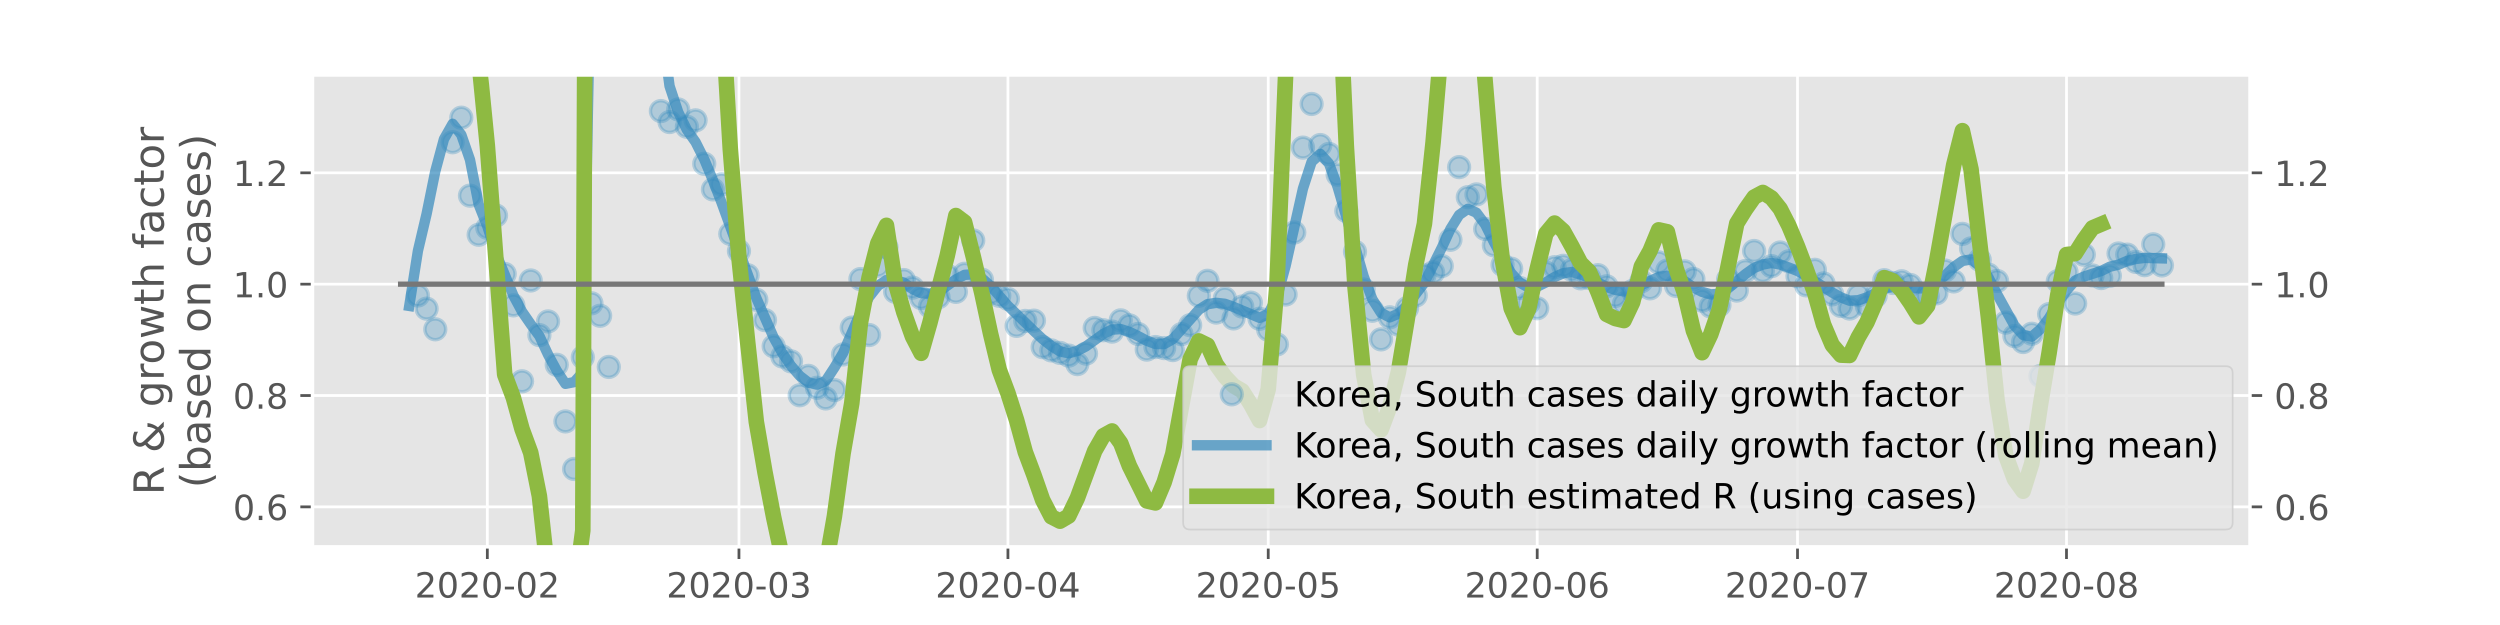 <?xml version="1.0" encoding="utf-8" standalone="no"?>
<!DOCTYPE svg PUBLIC "-//W3C//DTD SVG 1.1//EN"
  "http://www.w3.org/Graphics/SVG/1.1/DTD/svg11.dtd">
<!-- Created with matplotlib (https://matplotlib.org/) -->
<svg height="180pt" version="1.1" viewBox="0 0 720 180" width="720pt" xmlns="http://www.w3.org/2000/svg" xmlns:xlink="http://www.w3.org/1999/xlink">
 <defs>
  <style type="text/css">
*{stroke-linecap:butt;stroke-linejoin:round;}
  </style>
 </defs>
 <g id="figure_1">
  <g id="patch_1">
   <path d="M 0 180 
L 720 180 
L 720 0 
L 0 0 
z
" style="fill:#ffffff;"/>
  </g>
  <g id="axes_1">
   <g id="patch_2">
    <path d="M 90 157.5 
L 648 157.5 
L 648 21.6 
L 90 21.6 
z
" style="fill:#e5e5e5;"/>
   </g>
   <g id="matplotlib.axis_1">
    <g id="xtick_1">
     <g id="line2d_1">
      <path clip-path="url(#pd457446478)" d="M 140.352 157.5 
L 140.352 21.6 
" style="fill:none;stroke:#ffffff;stroke-linecap:square;stroke-width:0.8;"/>
     </g>
     <g id="line2d_2">
      <defs>
       <path d="M 0 0 
L 0 3.5 
" id="m5ca4d769e5" style="stroke:#555555;stroke-width:0.8;"/>
      </defs>
      <g>
       <use style="fill:#555555;stroke:#555555;stroke-width:0.8;" x="140.352" xlink:href="#m5ca4d769e5" y="157.5"/>
      </g>
     </g>
     <g id="text_1">
      <!-- 2020-02 -->
      <defs>
       <path d="M 19.188 8.297 
L 53.609 8.297 
L 53.609 0 
L 7.328 0 
L 7.328 8.297 
Q 12.938 14.109 22.625 23.891 
Q 32.328 33.688 34.812 36.531 
Q 39.547 41.844 41.422 45.531 
Q 43.312 49.219 43.312 52.781 
Q 43.312 58.594 39.234 62.25 
Q 35.156 65.922 28.609 65.922 
Q 23.969 65.922 18.812 64.312 
Q 13.672 62.703 7.812 59.422 
L 7.812 69.391 
Q 13.766 71.781 18.938 73 
Q 24.125 74.219 28.422 74.219 
Q 39.75 74.219 46.484 68.547 
Q 53.219 62.891 53.219 53.422 
Q 53.219 48.922 51.531 44.891 
Q 49.859 40.875 45.406 35.406 
Q 44.188 33.984 37.641 27.219 
Q 31.109 20.453 19.188 8.297 
z
" id="DejaVuSans-50"/>
       <path d="M 31.781 66.406 
Q 24.172 66.406 20.328 58.906 
Q 16.5 51.422 16.5 36.375 
Q 16.5 21.391 20.328 13.891 
Q 24.172 6.391 31.781 6.391 
Q 39.453 6.391 43.281 13.891 
Q 47.125 21.391 47.125 36.375 
Q 47.125 51.422 43.281 58.906 
Q 39.453 66.406 31.781 66.406 
z
M 31.781 74.219 
Q 44.047 74.219 50.516 64.516 
Q 56.984 54.828 56.984 36.375 
Q 56.984 17.969 50.516 8.266 
Q 44.047 -1.422 31.781 -1.422 
Q 19.531 -1.422 13.062 8.266 
Q 6.594 17.969 6.594 36.375 
Q 6.594 54.828 13.062 64.516 
Q 19.531 74.219 31.781 74.219 
z
" id="DejaVuSans-48"/>
       <path d="M 4.891 31.391 
L 31.203 31.391 
L 31.203 23.391 
L 4.891 23.391 
z
" id="DejaVuSans-45"/>
      </defs>
      <g style="fill:#555555;" transform="translate(119.461 172.098)scale(0.1 -0.1)">
       <use xlink:href="#DejaVuSans-50"/>
       <use x="63.623" xlink:href="#DejaVuSans-48"/>
       <use x="127.246" xlink:href="#DejaVuSans-50"/>
       <use x="190.869" xlink:href="#DejaVuSans-48"/>
       <use x="254.492" xlink:href="#DejaVuSans-45"/>
       <use x="290.576" xlink:href="#DejaVuSans-48"/>
       <use x="354.199" xlink:href="#DejaVuSans-50"/>
      </g>
     </g>
    </g>
    <g id="xtick_2">
     <g id="line2d_3">
      <path clip-path="url(#pd457446478)" d="M 212.82 157.5 
L 212.82 21.6 
" style="fill:none;stroke:#ffffff;stroke-linecap:square;stroke-width:0.8;"/>
     </g>
     <g id="line2d_4">
      <g>
       <use style="fill:#555555;stroke:#555555;stroke-width:0.8;" x="212.82" xlink:href="#m5ca4d769e5" y="157.5"/>
      </g>
     </g>
     <g id="text_2">
      <!-- 2020-03 -->
      <defs>
       <path d="M 40.578 39.312 
Q 47.656 37.797 51.625 33 
Q 55.609 28.219 55.609 21.188 
Q 55.609 10.406 48.188 4.484 
Q 40.766 -1.422 27.094 -1.422 
Q 22.516 -1.422 17.656 -0.516 
Q 12.797 0.391 7.625 2.203 
L 7.625 11.719 
Q 11.719 9.328 16.594 8.109 
Q 21.484 6.891 26.812 6.891 
Q 36.078 6.891 40.938 10.547 
Q 45.797 14.203 45.797 21.188 
Q 45.797 27.641 41.281 31.266 
Q 36.766 34.906 28.719 34.906 
L 20.219 34.906 
L 20.219 43.016 
L 29.109 43.016 
Q 36.375 43.016 40.234 45.922 
Q 44.094 48.828 44.094 54.297 
Q 44.094 59.906 40.109 62.906 
Q 36.141 65.922 28.719 65.922 
Q 24.656 65.922 20.016 65.031 
Q 15.375 64.156 9.812 62.312 
L 9.812 71.094 
Q 15.438 72.656 20.344 73.438 
Q 25.25 74.219 29.594 74.219 
Q 40.828 74.219 47.359 69.109 
Q 53.906 64.016 53.906 55.328 
Q 53.906 49.266 50.438 45.094 
Q 46.969 40.922 40.578 39.312 
z
" id="DejaVuSans-51"/>
      </defs>
      <g style="fill:#555555;" transform="translate(191.929 172.098)scale(0.1 -0.1)">
       <use xlink:href="#DejaVuSans-50"/>
       <use x="63.623" xlink:href="#DejaVuSans-48"/>
       <use x="127.246" xlink:href="#DejaVuSans-50"/>
       <use x="190.869" xlink:href="#DejaVuSans-48"/>
       <use x="254.492" xlink:href="#DejaVuSans-45"/>
       <use x="290.576" xlink:href="#DejaVuSans-48"/>
       <use x="354.199" xlink:href="#DejaVuSans-51"/>
      </g>
     </g>
    </g>
    <g id="xtick_3">
     <g id="line2d_5">
      <path clip-path="url(#pd457446478)" d="M 290.285 157.5 
L 290.285 21.6 
" style="fill:none;stroke:#ffffff;stroke-linecap:square;stroke-width:0.8;"/>
     </g>
     <g id="line2d_6">
      <g>
       <use style="fill:#555555;stroke:#555555;stroke-width:0.8;" x="290.285" xlink:href="#m5ca4d769e5" y="157.5"/>
      </g>
     </g>
     <g id="text_3">
      <!-- 2020-04 -->
      <defs>
       <path d="M 37.797 64.312 
L 12.891 25.391 
L 37.797 25.391 
z
M 35.203 72.906 
L 47.609 72.906 
L 47.609 25.391 
L 58.016 25.391 
L 58.016 17.188 
L 47.609 17.188 
L 47.609 0 
L 37.797 0 
L 37.797 17.188 
L 4.891 17.188 
L 4.891 26.703 
z
" id="DejaVuSans-52"/>
      </defs>
      <g style="fill:#555555;" transform="translate(269.394 172.098)scale(0.1 -0.1)">
       <use xlink:href="#DejaVuSans-50"/>
       <use x="63.623" xlink:href="#DejaVuSans-48"/>
       <use x="127.246" xlink:href="#DejaVuSans-50"/>
       <use x="190.869" xlink:href="#DejaVuSans-48"/>
       <use x="254.492" xlink:href="#DejaVuSans-45"/>
       <use x="290.576" xlink:href="#DejaVuSans-48"/>
       <use x="354.199" xlink:href="#DejaVuSans-52"/>
      </g>
     </g>
    </g>
    <g id="xtick_4">
     <g id="line2d_7">
      <path clip-path="url(#pd457446478)" d="M 365.252 157.5 
L 365.252 21.6 
" style="fill:none;stroke:#ffffff;stroke-linecap:square;stroke-width:0.8;"/>
     </g>
     <g id="line2d_8">
      <g>
       <use style="fill:#555555;stroke:#555555;stroke-width:0.8;" x="365.252" xlink:href="#m5ca4d769e5" y="157.5"/>
      </g>
     </g>
     <g id="text_4">
      <!-- 2020-05 -->
      <defs>
       <path d="M 10.797 72.906 
L 49.516 72.906 
L 49.516 64.594 
L 19.828 64.594 
L 19.828 46.734 
Q 21.969 47.469 24.109 47.828 
Q 26.266 48.188 28.422 48.188 
Q 40.625 48.188 47.75 41.5 
Q 54.891 34.812 54.891 23.391 
Q 54.891 11.625 47.562 5.094 
Q 40.234 -1.422 26.906 -1.422 
Q 22.312 -1.422 17.547 -0.641 
Q 12.797 0.141 7.719 1.703 
L 7.719 11.625 
Q 12.109 9.234 16.797 8.062 
Q 21.484 6.891 26.703 6.891 
Q 35.156 6.891 40.078 11.328 
Q 45.016 15.766 45.016 23.391 
Q 45.016 31 40.078 35.438 
Q 35.156 39.891 26.703 39.891 
Q 22.75 39.891 18.812 39.016 
Q 14.891 38.141 10.797 36.281 
z
" id="DejaVuSans-53"/>
      </defs>
      <g style="fill:#555555;" transform="translate(344.36 172.098)scale(0.1 -0.1)">
       <use xlink:href="#DejaVuSans-50"/>
       <use x="63.623" xlink:href="#DejaVuSans-48"/>
       <use x="127.246" xlink:href="#DejaVuSans-50"/>
       <use x="190.869" xlink:href="#DejaVuSans-48"/>
       <use x="254.492" xlink:href="#DejaVuSans-45"/>
       <use x="290.576" xlink:href="#DejaVuSans-48"/>
       <use x="354.199" xlink:href="#DejaVuSans-53"/>
      </g>
     </g>
    </g>
    <g id="xtick_5">
     <g id="line2d_9">
      <path clip-path="url(#pd457446478)" d="M 442.717 157.5 
L 442.717 21.6 
" style="fill:none;stroke:#ffffff;stroke-linecap:square;stroke-width:0.8;"/>
     </g>
     <g id="line2d_10">
      <g>
       <use style="fill:#555555;stroke:#555555;stroke-width:0.8;" x="442.717" xlink:href="#m5ca4d769e5" y="157.5"/>
      </g>
     </g>
     <g id="text_5">
      <!-- 2020-06 -->
      <defs>
       <path d="M 33.016 40.375 
Q 26.375 40.375 22.484 35.828 
Q 18.609 31.297 18.609 23.391 
Q 18.609 15.531 22.484 10.953 
Q 26.375 6.391 33.016 6.391 
Q 39.656 6.391 43.531 10.953 
Q 47.406 15.531 47.406 23.391 
Q 47.406 31.297 43.531 35.828 
Q 39.656 40.375 33.016 40.375 
z
M 52.594 71.297 
L 52.594 62.312 
Q 48.875 64.062 45.094 64.984 
Q 41.312 65.922 37.594 65.922 
Q 27.828 65.922 22.672 59.328 
Q 17.531 52.734 16.797 39.406 
Q 19.672 43.656 24.016 45.922 
Q 28.375 48.188 33.594 48.188 
Q 44.578 48.188 50.953 41.516 
Q 57.328 34.859 57.328 23.391 
Q 57.328 12.156 50.688 5.359 
Q 44.047 -1.422 33.016 -1.422 
Q 20.359 -1.422 13.672 8.266 
Q 6.984 17.969 6.984 36.375 
Q 6.984 53.656 15.188 63.938 
Q 23.391 74.219 37.203 74.219 
Q 40.922 74.219 44.703 73.484 
Q 48.484 72.75 52.594 71.297 
z
" id="DejaVuSans-54"/>
      </defs>
      <g style="fill:#555555;" transform="translate(421.826 172.098)scale(0.1 -0.1)">
       <use xlink:href="#DejaVuSans-50"/>
       <use x="63.623" xlink:href="#DejaVuSans-48"/>
       <use x="127.246" xlink:href="#DejaVuSans-50"/>
       <use x="190.869" xlink:href="#DejaVuSans-48"/>
       <use x="254.492" xlink:href="#DejaVuSans-45"/>
       <use x="290.576" xlink:href="#DejaVuSans-48"/>
       <use x="354.199" xlink:href="#DejaVuSans-54"/>
      </g>
     </g>
    </g>
    <g id="xtick_6">
     <g id="line2d_11">
      <path clip-path="url(#pd457446478)" d="M 517.683 157.5 
L 517.683 21.6 
" style="fill:none;stroke:#ffffff;stroke-linecap:square;stroke-width:0.8;"/>
     </g>
     <g id="line2d_12">
      <g>
       <use style="fill:#555555;stroke:#555555;stroke-width:0.8;" x="517.683" xlink:href="#m5ca4d769e5" y="157.5"/>
      </g>
     </g>
     <g id="text_6">
      <!-- 2020-07 -->
      <defs>
       <path d="M 8.203 72.906 
L 55.078 72.906 
L 55.078 68.703 
L 28.609 0 
L 18.312 0 
L 43.219 64.594 
L 8.203 64.594 
z
" id="DejaVuSans-55"/>
      </defs>
      <g style="fill:#555555;" transform="translate(496.792 172.098)scale(0.1 -0.1)">
       <use xlink:href="#DejaVuSans-50"/>
       <use x="63.623" xlink:href="#DejaVuSans-48"/>
       <use x="127.246" xlink:href="#DejaVuSans-50"/>
       <use x="190.869" xlink:href="#DejaVuSans-48"/>
       <use x="254.492" xlink:href="#DejaVuSans-45"/>
       <use x="290.576" xlink:href="#DejaVuSans-48"/>
       <use x="354.199" xlink:href="#DejaVuSans-55"/>
      </g>
     </g>
    </g>
    <g id="xtick_7">
     <g id="line2d_13">
      <path clip-path="url(#pd457446478)" d="M 595.149 157.5 
L 595.149 21.6 
" style="fill:none;stroke:#ffffff;stroke-linecap:square;stroke-width:0.8;"/>
     </g>
     <g id="line2d_14">
      <g>
       <use style="fill:#555555;stroke:#555555;stroke-width:0.8;" x="595.149" xlink:href="#m5ca4d769e5" y="157.5"/>
      </g>
     </g>
     <g id="text_7">
      <!-- 2020-08 -->
      <defs>
       <path d="M 31.781 34.625 
Q 24.75 34.625 20.719 30.859 
Q 16.703 27.094 16.703 20.516 
Q 16.703 13.922 20.719 10.156 
Q 24.75 6.391 31.781 6.391 
Q 38.812 6.391 42.859 10.172 
Q 46.922 13.969 46.922 20.516 
Q 46.922 27.094 42.891 30.859 
Q 38.875 34.625 31.781 34.625 
z
M 21.922 38.812 
Q 15.578 40.375 12.031 44.719 
Q 8.5 49.078 8.5 55.328 
Q 8.5 64.062 14.719 69.141 
Q 20.953 74.219 31.781 74.219 
Q 42.672 74.219 48.875 69.141 
Q 55.078 64.062 55.078 55.328 
Q 55.078 49.078 51.531 44.719 
Q 48 40.375 41.703 38.812 
Q 48.828 37.156 52.797 32.312 
Q 56.781 27.484 56.781 20.516 
Q 56.781 9.906 50.312 4.234 
Q 43.844 -1.422 31.781 -1.422 
Q 19.734 -1.422 13.25 4.234 
Q 6.781 9.906 6.781 20.516 
Q 6.781 27.484 10.781 32.312 
Q 14.797 37.156 21.922 38.812 
z
M 18.312 54.391 
Q 18.312 48.734 21.844 45.562 
Q 25.391 42.391 31.781 42.391 
Q 38.141 42.391 41.719 45.562 
Q 45.312 48.734 45.312 54.391 
Q 45.312 60.062 41.719 63.234 
Q 38.141 66.406 31.781 66.406 
Q 25.391 66.406 21.844 63.234 
Q 18.312 60.062 18.312 54.391 
z
" id="DejaVuSans-56"/>
      </defs>
      <g style="fill:#555555;" transform="translate(574.257 172.098)scale(0.1 -0.1)">
       <use xlink:href="#DejaVuSans-50"/>
       <use x="63.623" xlink:href="#DejaVuSans-48"/>
       <use x="127.246" xlink:href="#DejaVuSans-50"/>
       <use x="190.869" xlink:href="#DejaVuSans-48"/>
       <use x="254.492" xlink:href="#DejaVuSans-45"/>
       <use x="290.576" xlink:href="#DejaVuSans-48"/>
       <use x="354.199" xlink:href="#DejaVuSans-56"/>
      </g>
     </g>
    </g>
   </g>
   <g id="matplotlib.axis_2">
    <g id="ytick_1">
     <g id="line2d_15">
      <path clip-path="url(#pd457446478)" d="M 90 145.976 
L 648 145.976 
" style="fill:none;stroke:#ffffff;stroke-linecap:square;stroke-width:0.8;"/>
     </g>
     <g id="line2d_16">
      <defs>
       <path d="M 0 0 
L -3.5 0 
" id="mf88851d8d5" style="stroke:#555555;stroke-width:0.8;"/>
      </defs>
      <g>
       <use style="fill:#555555;stroke:#555555;stroke-width:0.8;" x="90" xlink:href="#mf88851d8d5" y="145.976"/>
      </g>
     </g>
     <g id="line2d_17">
      <defs>
       <path d="M 0 0 
L 3.5 0 
" id="m486692866a" style="stroke:#555555;stroke-width:0.8;"/>
      </defs>
      <g>
       <use style="fill:#555555;stroke:#555555;stroke-width:0.8;" x="648" xlink:href="#m486692866a" y="145.976"/>
      </g>
     </g>
     <g id="text_8">
      <!-- 0.6 -->
      <defs>
       <path d="M 10.688 12.406 
L 21 12.406 
L 21 0 
L 10.688 0 
z
" id="DejaVuSans-46"/>
      </defs>
      <g style="fill:#555555;" transform="translate(67.097 149.775)scale(0.1 -0.1)">
       <use xlink:href="#DejaVuSans-48"/>
       <use x="63.623" xlink:href="#DejaVuSans-46"/>
       <use x="95.41" xlink:href="#DejaVuSans-54"/>
      </g>
     </g>
     <g id="text_9">
      <!-- 0.6 -->
      <g style="fill:#555555;" transform="translate(655 149.775)scale(0.1 -0.1)">
       <use xlink:href="#DejaVuSans-48"/>
       <use x="63.623" xlink:href="#DejaVuSans-46"/>
       <use x="95.41" xlink:href="#DejaVuSans-54"/>
      </g>
     </g>
    </g>
    <g id="ytick_2">
     <g id="line2d_18">
      <path clip-path="url(#pd457446478)" d="M 90 113.908 
L 648 113.908 
" style="fill:none;stroke:#ffffff;stroke-linecap:square;stroke-width:0.8;"/>
     </g>
     <g id="line2d_19">
      <g>
       <use style="fill:#555555;stroke:#555555;stroke-width:0.8;" x="90" xlink:href="#mf88851d8d5" y="113.908"/>
      </g>
     </g>
     <g id="line2d_20">
      <g>
       <use style="fill:#555555;stroke:#555555;stroke-width:0.8;" x="648" xlink:href="#m486692866a" y="113.908"/>
      </g>
     </g>
     <g id="text_10">
      <!-- 0.8 -->
      <g style="fill:#555555;" transform="translate(67.097 117.707)scale(0.1 -0.1)">
       <use xlink:href="#DejaVuSans-48"/>
       <use x="63.623" xlink:href="#DejaVuSans-46"/>
       <use x="95.41" xlink:href="#DejaVuSans-56"/>
      </g>
     </g>
     <g id="text_11">
      <!-- 0.8 -->
      <g style="fill:#555555;" transform="translate(655 117.707)scale(0.1 -0.1)">
       <use xlink:href="#DejaVuSans-48"/>
       <use x="63.623" xlink:href="#DejaVuSans-46"/>
       <use x="95.41" xlink:href="#DejaVuSans-56"/>
      </g>
     </g>
    </g>
    <g id="ytick_3">
     <g id="line2d_21">
      <path clip-path="url(#pd457446478)" d="M 90 81.84 
L 648 81.84 
" style="fill:none;stroke:#ffffff;stroke-linecap:square;stroke-width:0.8;"/>
     </g>
     <g id="line2d_22">
      <g>
       <use style="fill:#555555;stroke:#555555;stroke-width:0.8;" x="90" xlink:href="#mf88851d8d5" y="81.84"/>
      </g>
     </g>
     <g id="line2d_23">
      <g>
       <use style="fill:#555555;stroke:#555555;stroke-width:0.8;" x="648" xlink:href="#m486692866a" y="81.84"/>
      </g>
     </g>
     <g id="text_12">
      <!-- 1.0 -->
      <defs>
       <path d="M 12.406 8.297 
L 28.516 8.297 
L 28.516 63.922 
L 10.984 60.406 
L 10.984 69.391 
L 28.422 72.906 
L 38.281 72.906 
L 38.281 8.297 
L 54.391 8.297 
L 54.391 0 
L 12.406 0 
z
" id="DejaVuSans-49"/>
      </defs>
      <g style="fill:#555555;" transform="translate(67.097 85.64)scale(0.1 -0.1)">
       <use xlink:href="#DejaVuSans-49"/>
       <use x="63.623" xlink:href="#DejaVuSans-46"/>
       <use x="95.41" xlink:href="#DejaVuSans-48"/>
      </g>
     </g>
     <g id="text_13">
      <!-- 1.0 -->
      <g style="fill:#555555;" transform="translate(655 85.64)scale(0.1 -0.1)">
       <use xlink:href="#DejaVuSans-49"/>
       <use x="63.623" xlink:href="#DejaVuSans-46"/>
       <use x="95.41" xlink:href="#DejaVuSans-48"/>
      </g>
     </g>
    </g>
    <g id="ytick_4">
     <g id="line2d_24">
      <path clip-path="url(#pd457446478)" d="M 90 49.773 
L 648 49.773 
" style="fill:none;stroke:#ffffff;stroke-linecap:square;stroke-width:0.8;"/>
     </g>
     <g id="line2d_25">
      <g>
       <use style="fill:#555555;stroke:#555555;stroke-width:0.8;" x="90" xlink:href="#mf88851d8d5" y="49.773"/>
      </g>
     </g>
     <g id="line2d_26">
      <g>
       <use style="fill:#555555;stroke:#555555;stroke-width:0.8;" x="648" xlink:href="#m486692866a" y="49.773"/>
      </g>
     </g>
     <g id="text_14">
      <!-- 1.2 -->
      <g style="fill:#555555;" transform="translate(67.097 53.572)scale(0.1 -0.1)">
       <use xlink:href="#DejaVuSans-49"/>
       <use x="63.623" xlink:href="#DejaVuSans-46"/>
       <use x="95.41" xlink:href="#DejaVuSans-50"/>
      </g>
     </g>
     <g id="text_15">
      <!-- 1.2 -->
      <g style="fill:#555555;" transform="translate(655 53.572)scale(0.1 -0.1)">
       <use xlink:href="#DejaVuSans-49"/>
       <use x="63.623" xlink:href="#DejaVuSans-46"/>
       <use x="95.41" xlink:href="#DejaVuSans-50"/>
      </g>
     </g>
    </g>
    <g id="text_16">
     <!-- R &amp; growth factor -->
     <defs>
      <path d="M 44.391 34.188 
Q 47.562 33.109 50.562 29.594 
Q 53.562 26.078 56.594 19.922 
L 66.609 0 
L 56 0 
L 46.688 18.703 
Q 43.062 26.031 39.672 28.422 
Q 36.281 30.812 30.422 30.812 
L 19.672 30.812 
L 19.672 0 
L 9.812 0 
L 9.812 72.906 
L 32.078 72.906 
Q 44.578 72.906 50.734 67.672 
Q 56.891 62.453 56.891 51.906 
Q 56.891 45.016 53.688 40.469 
Q 50.484 35.938 44.391 34.188 
z
M 19.672 64.797 
L 19.672 38.922 
L 32.078 38.922 
Q 39.203 38.922 42.844 42.219 
Q 46.484 45.516 46.484 51.906 
Q 46.484 58.297 42.844 61.547 
Q 39.203 64.797 32.078 64.797 
z
" id="DejaVuSans-82"/>
      <path id="DejaVuSans-32"/>
      <path d="M 24.312 39.203 
Q 19.875 35.25 17.797 31.312 
Q 15.719 27.391 15.719 23.094 
Q 15.719 15.969 20.891 11.234 
Q 26.078 6.5 33.891 6.5 
Q 38.531 6.5 42.578 8.031 
Q 46.625 9.578 50.203 12.703 
z
M 31.203 44.672 
L 56 19.281 
Q 58.891 23.641 60.5 28.594 
Q 62.109 33.547 62.406 39.109 
L 71.484 39.109 
Q 70.906 32.672 68.359 26.359 
Q 65.828 20.062 61.281 13.922 
L 74.906 0 
L 62.594 0 
L 55.609 7.172 
Q 50.531 2.828 44.969 0.703 
Q 39.406 -1.422 33.016 -1.422 
Q 21.234 -1.422 13.766 5.297 
Q 6.297 12.016 6.297 22.516 
Q 6.297 28.766 9.562 34.25 
Q 12.844 39.75 19.391 44.578 
Q 17.047 47.656 15.812 50.703 
Q 14.594 53.766 14.594 56.688 
Q 14.594 64.594 20.016 69.406 
Q 25.438 74.219 34.422 74.219 
Q 38.484 74.219 42.5 73.344 
Q 46.531 72.469 50.688 70.703 
L 50.688 61.812 
Q 46.438 64.109 42.578 65.297 
Q 38.719 66.5 35.406 66.5 
Q 30.281 66.5 27.078 63.781 
Q 23.875 61.078 23.875 56.781 
Q 23.875 54.297 25.312 51.781 
Q 26.766 49.266 31.203 44.672 
z
" id="DejaVuSans-38"/>
      <path d="M 45.406 27.984 
Q 45.406 37.75 41.375 43.109 
Q 37.359 48.484 30.078 48.484 
Q 22.859 48.484 18.828 43.109 
Q 14.797 37.75 14.797 27.984 
Q 14.797 18.266 18.828 12.891 
Q 22.859 7.516 30.078 7.516 
Q 37.359 7.516 41.375 12.891 
Q 45.406 18.266 45.406 27.984 
z
M 54.391 6.781 
Q 54.391 -7.172 48.188 -13.984 
Q 42 -20.797 29.203 -20.797 
Q 24.469 -20.797 20.266 -20.094 
Q 16.062 -19.391 12.109 -17.922 
L 12.109 -9.188 
Q 16.062 -11.328 19.922 -12.344 
Q 23.781 -13.375 27.781 -13.375 
Q 36.625 -13.375 41.016 -8.766 
Q 45.406 -4.156 45.406 5.172 
L 45.406 9.625 
Q 42.625 4.781 38.281 2.391 
Q 33.938 0 27.875 0 
Q 17.828 0 11.672 7.656 
Q 5.516 15.328 5.516 27.984 
Q 5.516 40.672 11.672 48.328 
Q 17.828 56 27.875 56 
Q 33.938 56 38.281 53.609 
Q 42.625 51.219 45.406 46.391 
L 45.406 54.688 
L 54.391 54.688 
z
" id="DejaVuSans-103"/>
      <path d="M 41.109 46.297 
Q 39.594 47.172 37.812 47.578 
Q 36.031 48 33.891 48 
Q 26.266 48 22.188 43.047 
Q 18.109 38.094 18.109 28.812 
L 18.109 0 
L 9.078 0 
L 9.078 54.688 
L 18.109 54.688 
L 18.109 46.188 
Q 20.953 51.172 25.484 53.578 
Q 30.031 56 36.531 56 
Q 37.453 56 38.578 55.875 
Q 39.703 55.766 41.062 55.516 
z
" id="DejaVuSans-114"/>
      <path d="M 30.609 48.391 
Q 23.391 48.391 19.188 42.75 
Q 14.984 37.109 14.984 27.297 
Q 14.984 17.484 19.156 11.844 
Q 23.344 6.203 30.609 6.203 
Q 37.797 6.203 41.984 11.859 
Q 46.188 17.531 46.188 27.297 
Q 46.188 37.016 41.984 42.703 
Q 37.797 48.391 30.609 48.391 
z
M 30.609 56 
Q 42.328 56 49.016 48.375 
Q 55.719 40.766 55.719 27.297 
Q 55.719 13.875 49.016 6.219 
Q 42.328 -1.422 30.609 -1.422 
Q 18.844 -1.422 12.172 6.219 
Q 5.516 13.875 5.516 27.297 
Q 5.516 40.766 12.172 48.375 
Q 18.844 56 30.609 56 
z
" id="DejaVuSans-111"/>
      <path d="M 4.203 54.688 
L 13.188 54.688 
L 24.422 12.016 
L 35.594 54.688 
L 46.188 54.688 
L 57.422 12.016 
L 68.609 54.688 
L 77.594 54.688 
L 63.281 0 
L 52.688 0 
L 40.922 44.828 
L 29.109 0 
L 18.5 0 
z
" id="DejaVuSans-119"/>
      <path d="M 18.312 70.219 
L 18.312 54.688 
L 36.812 54.688 
L 36.812 47.703 
L 18.312 47.703 
L 18.312 18.016 
Q 18.312 11.328 20.141 9.422 
Q 21.969 7.516 27.594 7.516 
L 36.812 7.516 
L 36.812 0 
L 27.594 0 
Q 17.188 0 13.234 3.875 
Q 9.281 7.766 9.281 18.016 
L 9.281 47.703 
L 2.688 47.703 
L 2.688 54.688 
L 9.281 54.688 
L 9.281 70.219 
z
" id="DejaVuSans-116"/>
      <path d="M 54.891 33.016 
L 54.891 0 
L 45.906 0 
L 45.906 32.719 
Q 45.906 40.484 42.875 44.328 
Q 39.844 48.188 33.797 48.188 
Q 26.516 48.188 22.312 43.547 
Q 18.109 38.922 18.109 30.906 
L 18.109 0 
L 9.078 0 
L 9.078 75.984 
L 18.109 75.984 
L 18.109 46.188 
Q 21.344 51.125 25.703 53.562 
Q 30.078 56 35.797 56 
Q 45.219 56 50.047 50.172 
Q 54.891 44.344 54.891 33.016 
z
" id="DejaVuSans-104"/>
      <path d="M 37.109 75.984 
L 37.109 68.5 
L 28.516 68.5 
Q 23.688 68.5 21.797 66.547 
Q 19.922 64.594 19.922 59.516 
L 19.922 54.688 
L 34.719 54.688 
L 34.719 47.703 
L 19.922 47.703 
L 19.922 0 
L 10.891 0 
L 10.891 47.703 
L 2.297 47.703 
L 2.297 54.688 
L 10.891 54.688 
L 10.891 58.5 
Q 10.891 67.625 15.141 71.797 
Q 19.391 75.984 28.609 75.984 
z
" id="DejaVuSans-102"/>
      <path d="M 34.281 27.484 
Q 23.391 27.484 19.188 25 
Q 14.984 22.516 14.984 16.5 
Q 14.984 11.719 18.141 8.906 
Q 21.297 6.109 26.703 6.109 
Q 34.188 6.109 38.703 11.406 
Q 43.219 16.703 43.219 25.484 
L 43.219 27.484 
z
M 52.203 31.203 
L 52.203 0 
L 43.219 0 
L 43.219 8.297 
Q 40.141 3.328 35.547 0.953 
Q 30.953 -1.422 24.312 -1.422 
Q 15.922 -1.422 10.953 3.297 
Q 6 8.016 6 15.922 
Q 6 25.141 12.172 29.828 
Q 18.359 34.516 30.609 34.516 
L 43.219 34.516 
L 43.219 35.406 
Q 43.219 41.609 39.141 45 
Q 35.062 48.391 27.688 48.391 
Q 23 48.391 18.547 47.266 
Q 14.109 46.141 10.016 43.891 
L 10.016 52.203 
Q 14.938 54.109 19.578 55.047 
Q 24.219 56 28.609 56 
Q 40.484 56 46.344 49.844 
Q 52.203 43.703 52.203 31.203 
z
" id="DejaVuSans-97"/>
      <path d="M 48.781 52.594 
L 48.781 44.188 
Q 44.969 46.297 41.141 47.344 
Q 37.312 48.391 33.406 48.391 
Q 24.656 48.391 19.812 42.844 
Q 14.984 37.312 14.984 27.297 
Q 14.984 17.281 19.812 11.734 
Q 24.656 6.203 33.406 6.203 
Q 37.312 6.203 41.141 7.25 
Q 44.969 8.297 48.781 10.406 
L 48.781 2.094 
Q 45.016 0.344 40.984 -0.531 
Q 36.969 -1.422 32.422 -1.422 
Q 20.062 -1.422 12.781 6.344 
Q 5.516 14.109 5.516 27.297 
Q 5.516 40.672 12.859 48.328 
Q 20.219 56 33.016 56 
Q 37.156 56 41.109 55.141 
Q 45.062 54.297 48.781 52.594 
z
" id="DejaVuSans-99"/>
     </defs>
     <g style="fill:#555555;" transform="translate(47.164 142.57)rotate(-90)scale(0.12 -0.12)">
      <use xlink:href="#DejaVuSans-82"/>
      <use x="69.482" xlink:href="#DejaVuSans-32"/>
      <use x="101.27" xlink:href="#DejaVuSans-38"/>
      <use x="179.248" xlink:href="#DejaVuSans-32"/>
      <use x="211.035" xlink:href="#DejaVuSans-103"/>
      <use x="274.512" xlink:href="#DejaVuSans-114"/>
      <use x="313.375" xlink:href="#DejaVuSans-111"/>
      <use x="374.557" xlink:href="#DejaVuSans-119"/>
      <use x="456.344" xlink:href="#DejaVuSans-116"/>
      <use x="495.553" xlink:href="#DejaVuSans-104"/>
      <use x="558.932" xlink:href="#DejaVuSans-32"/>
      <use x="590.719" xlink:href="#DejaVuSans-102"/>
      <use x="625.924" xlink:href="#DejaVuSans-97"/>
      <use x="687.203" xlink:href="#DejaVuSans-99"/>
      <use x="742.184" xlink:href="#DejaVuSans-116"/>
      <use x="781.393" xlink:href="#DejaVuSans-111"/>
      <use x="842.574" xlink:href="#DejaVuSans-114"/>
     </g>
     <!-- (based on cases) -->
     <defs>
      <path d="M 31 75.875 
Q 24.469 64.656 21.281 53.656 
Q 18.109 42.672 18.109 31.391 
Q 18.109 20.125 21.312 9.062 
Q 24.516 -2 31 -13.188 
L 23.188 -13.188 
Q 15.875 -1.703 12.234 9.375 
Q 8.594 20.453 8.594 31.391 
Q 8.594 42.281 12.203 53.312 
Q 15.828 64.359 23.188 75.875 
z
" id="DejaVuSans-40"/>
      <path d="M 48.688 27.297 
Q 48.688 37.203 44.609 42.844 
Q 40.531 48.484 33.406 48.484 
Q 26.266 48.484 22.188 42.844 
Q 18.109 37.203 18.109 27.297 
Q 18.109 17.391 22.188 11.75 
Q 26.266 6.109 33.406 6.109 
Q 40.531 6.109 44.609 11.75 
Q 48.688 17.391 48.688 27.297 
z
M 18.109 46.391 
Q 20.953 51.266 25.266 53.625 
Q 29.594 56 35.594 56 
Q 45.562 56 51.781 48.094 
Q 58.016 40.188 58.016 27.297 
Q 58.016 14.406 51.781 6.484 
Q 45.562 -1.422 35.594 -1.422 
Q 29.594 -1.422 25.266 0.953 
Q 20.953 3.328 18.109 8.203 
L 18.109 0 
L 9.078 0 
L 9.078 75.984 
L 18.109 75.984 
z
" id="DejaVuSans-98"/>
      <path d="M 44.281 53.078 
L 44.281 44.578 
Q 40.484 46.531 36.375 47.5 
Q 32.281 48.484 27.875 48.484 
Q 21.188 48.484 17.844 46.438 
Q 14.5 44.391 14.5 40.281 
Q 14.5 37.156 16.891 35.375 
Q 19.281 33.594 26.516 31.984 
L 29.594 31.297 
Q 39.156 29.25 43.188 25.516 
Q 47.219 21.781 47.219 15.094 
Q 47.219 7.469 41.188 3.016 
Q 35.156 -1.422 24.609 -1.422 
Q 20.219 -1.422 15.453 -0.562 
Q 10.688 0.297 5.422 2 
L 5.422 11.281 
Q 10.406 8.688 15.234 7.391 
Q 20.062 6.109 24.812 6.109 
Q 31.156 6.109 34.562 8.281 
Q 37.984 10.453 37.984 14.406 
Q 37.984 18.062 35.516 20.016 
Q 33.062 21.969 24.703 23.781 
L 21.578 24.516 
Q 13.234 26.266 9.516 29.906 
Q 5.812 33.547 5.812 39.891 
Q 5.812 47.609 11.281 51.797 
Q 16.75 56 26.812 56 
Q 31.781 56 36.172 55.266 
Q 40.578 54.547 44.281 53.078 
z
" id="DejaVuSans-115"/>
      <path d="M 56.203 29.594 
L 56.203 25.203 
L 14.891 25.203 
Q 15.484 15.922 20.484 11.062 
Q 25.484 6.203 34.422 6.203 
Q 39.594 6.203 44.453 7.469 
Q 49.312 8.734 54.109 11.281 
L 54.109 2.781 
Q 49.266 0.734 44.188 -0.344 
Q 39.109 -1.422 33.891 -1.422 
Q 20.797 -1.422 13.156 6.188 
Q 5.516 13.812 5.516 26.812 
Q 5.516 40.234 12.766 48.109 
Q 20.016 56 32.328 56 
Q 43.359 56 49.781 48.891 
Q 56.203 41.797 56.203 29.594 
z
M 47.219 32.234 
Q 47.125 39.594 43.094 43.984 
Q 39.062 48.391 32.422 48.391 
Q 24.906 48.391 20.391 44.141 
Q 15.875 39.891 15.188 32.172 
z
" id="DejaVuSans-101"/>
      <path d="M 45.406 46.391 
L 45.406 75.984 
L 54.391 75.984 
L 54.391 0 
L 45.406 0 
L 45.406 8.203 
Q 42.578 3.328 38.25 0.953 
Q 33.938 -1.422 27.875 -1.422 
Q 17.969 -1.422 11.734 6.484 
Q 5.516 14.406 5.516 27.297 
Q 5.516 40.188 11.734 48.094 
Q 17.969 56 27.875 56 
Q 33.938 56 38.25 53.625 
Q 42.578 51.266 45.406 46.391 
z
M 14.797 27.297 
Q 14.797 17.391 18.875 11.75 
Q 22.953 6.109 30.078 6.109 
Q 37.203 6.109 41.297 11.75 
Q 45.406 17.391 45.406 27.297 
Q 45.406 37.203 41.297 42.844 
Q 37.203 48.484 30.078 48.484 
Q 22.953 48.484 18.875 42.844 
Q 14.797 37.203 14.797 27.297 
z
" id="DejaVuSans-100"/>
      <path d="M 54.891 33.016 
L 54.891 0 
L 45.906 0 
L 45.906 32.719 
Q 45.906 40.484 42.875 44.328 
Q 39.844 48.188 33.797 48.188 
Q 26.516 48.188 22.312 43.547 
Q 18.109 38.922 18.109 30.906 
L 18.109 0 
L 9.078 0 
L 9.078 54.688 
L 18.109 54.688 
L 18.109 46.188 
Q 21.344 51.125 25.703 53.562 
Q 30.078 56 35.797 56 
Q 45.219 56 50.047 50.172 
Q 54.891 44.344 54.891 33.016 
z
" id="DejaVuSans-110"/>
      <path d="M 8.016 75.875 
L 15.828 75.875 
Q 23.141 64.359 26.781 53.312 
Q 30.422 42.281 30.422 31.391 
Q 30.422 20.453 26.781 9.375 
Q 23.141 -1.703 15.828 -13.188 
L 8.016 -13.188 
Q 14.5 -2 17.703 9.062 
Q 20.906 20.125 20.906 31.391 
Q 20.906 42.672 17.703 53.656 
Q 14.5 64.656 8.016 75.875 
z
" id="DejaVuSans-41"/>
     </defs>
     <g style="fill:#555555;" transform="translate(60.601 140.551)rotate(-90)scale(0.12 -0.12)">
      <use xlink:href="#DejaVuSans-40"/>
      <use x="39.014" xlink:href="#DejaVuSans-98"/>
      <use x="102.49" xlink:href="#DejaVuSans-97"/>
      <use x="163.77" xlink:href="#DejaVuSans-115"/>
      <use x="215.869" xlink:href="#DejaVuSans-101"/>
      <use x="277.393" xlink:href="#DejaVuSans-100"/>
      <use x="340.869" xlink:href="#DejaVuSans-32"/>
      <use x="372.656" xlink:href="#DejaVuSans-111"/>
      <use x="433.838" xlink:href="#DejaVuSans-110"/>
      <use x="497.217" xlink:href="#DejaVuSans-32"/>
      <use x="529.004" xlink:href="#DejaVuSans-99"/>
      <use x="583.984" xlink:href="#DejaVuSans-97"/>
      <use x="645.264" xlink:href="#DejaVuSans-115"/>
      <use x="697.363" xlink:href="#DejaVuSans-101"/>
      <use x="758.887" xlink:href="#DejaVuSans-115"/>
      <use x="810.986" xlink:href="#DejaVuSans-41"/>
     </g>
    </g>
   </g>
   <g id="line2d_27">
    <defs>
     <path d="M 0 3 
C 0.796 3 1.559 2.684 2.121 2.121 
C 2.684 1.559 3 0.796 3 0 
C 3 -0.796 2.684 -1.559 2.121 -2.121 
C 1.559 -2.684 0.796 -3 0 -3 
C -0.796 -3 -1.559 -2.684 -2.121 -2.121 
C -2.684 -1.559 -3 -0.796 -3 0 
C -3 0.796 -2.684 1.559 -2.121 2.121 
C -1.559 2.684 -0.796 3 0 3 
z
" id="m14c5014744" style="stroke:#348abd;stroke-opacity:0.3;"/>
    </defs>
    <g clip-path="url(#pd457446478)">
     <use style="fill:#348abd;fill-opacity:0.3;stroke:#348abd;stroke-opacity:0.3;" x="120.361" xlink:href="#m14c5014744" y="85.089"/>
     <use style="fill:#348abd;fill-opacity:0.3;stroke:#348abd;stroke-opacity:0.3;" x="122.86" xlink:href="#m14c5014744" y="88.89"/>
     <use style="fill:#348abd;fill-opacity:0.3;stroke:#348abd;stroke-opacity:0.3;" x="125.359" xlink:href="#m14c5014744" y="94.838"/>
     <use style="fill:#348abd;fill-opacity:0.3;stroke:#348abd;stroke-opacity:0.3;" x="126.959" xlink:href="#m14c5014744" y="-1"/>
     <use style="fill:#348abd;fill-opacity:0.3;stroke:#348abd;stroke-opacity:0.3;" x="129.262" xlink:href="#m14c5014744" y="-1"/>
     <use style="fill:#348abd;fill-opacity:0.3;stroke:#348abd;stroke-opacity:0.3;" x="130.357" xlink:href="#m14c5014744" y="40.965"/>
     <use style="fill:#348abd;fill-opacity:0.3;stroke:#348abd;stroke-opacity:0.3;" x="132.856" xlink:href="#m14c5014744" y="33.897"/>
     <use style="fill:#348abd;fill-opacity:0.3;stroke:#348abd;stroke-opacity:0.3;" x="135.355" xlink:href="#m14c5014744" y="56.349"/>
     <use style="fill:#348abd;fill-opacity:0.3;stroke:#348abd;stroke-opacity:0.3;" x="137.854" xlink:href="#m14c5014744" y="67.608"/>
     <use style="fill:#348abd;fill-opacity:0.3;stroke:#348abd;stroke-opacity:0.3;" x="140.352" xlink:href="#m14c5014744" y="65.634"/>
     <use style="fill:#348abd;fill-opacity:0.3;stroke:#348abd;stroke-opacity:0.3;" x="142.851" xlink:href="#m14c5014744" y="62.072"/>
     <use style="fill:#348abd;fill-opacity:0.3;stroke:#348abd;stroke-opacity:0.3;" x="145.35" xlink:href="#m14c5014744" y="78.895"/>
     <use style="fill:#348abd;fill-opacity:0.3;stroke:#348abd;stroke-opacity:0.3;" x="147.849" xlink:href="#m14c5014744" y="87.947"/>
     <use style="fill:#348abd;fill-opacity:0.3;stroke:#348abd;stroke-opacity:0.3;" x="150.348" xlink:href="#m14c5014744" y="109.818"/>
     <use style="fill:#348abd;fill-opacity:0.3;stroke:#348abd;stroke-opacity:0.3;" x="152.847" xlink:href="#m14c5014744" y="80.774"/>
     <use style="fill:#348abd;fill-opacity:0.3;stroke:#348abd;stroke-opacity:0.3;" x="155.346" xlink:href="#m14c5014744" y="96.513"/>
     <use style="fill:#348abd;fill-opacity:0.3;stroke:#348abd;stroke-opacity:0.3;" x="157.845" xlink:href="#m14c5014744" y="92.573"/>
     <use style="fill:#348abd;fill-opacity:0.3;stroke:#348abd;stroke-opacity:0.3;" x="160.343" xlink:href="#m14c5014744" y="105.062"/>
     <use style="fill:#348abd;fill-opacity:0.3;stroke:#348abd;stroke-opacity:0.3;" x="162.842" xlink:href="#m14c5014744" y="121.369"/>
     <use style="fill:#348abd;fill-opacity:0.3;stroke:#348abd;stroke-opacity:0.3;" x="165.341" xlink:href="#m14c5014744" y="135.065"/>
     <use style="fill:#348abd;fill-opacity:0.3;stroke:#348abd;stroke-opacity:0.3;" x="167.84" xlink:href="#m14c5014744" y="102.888"/>
     <use style="fill:#348abd;fill-opacity:0.3;stroke:#348abd;stroke-opacity:0.3;" x="170.339" xlink:href="#m14c5014744" y="87.351"/>
     <use style="fill:#348abd;fill-opacity:0.3;stroke:#348abd;stroke-opacity:0.3;" x="172.838" xlink:href="#m14c5014744" y="90.942"/>
     <use style="fill:#348abd;fill-opacity:0.3;stroke:#348abd;stroke-opacity:0.3;" x="175.337" xlink:href="#m14c5014744" y="105.68"/>
     <use style="fill:#348abd;fill-opacity:0.3;stroke:#348abd;stroke-opacity:0.3;" x="175.488" xlink:href="#m14c5014744" y="-1"/>
     <use style="fill:#348abd;fill-opacity:0.3;stroke:#348abd;stroke-opacity:0.3;" x="187.974" xlink:href="#m14c5014744" y="-1"/>
     <use style="fill:#348abd;fill-opacity:0.3;stroke:#348abd;stroke-opacity:0.3;" x="190.33" xlink:href="#m14c5014744" y="31.99"/>
     <use style="fill:#348abd;fill-opacity:0.3;stroke:#348abd;stroke-opacity:0.3;" x="192.829" xlink:href="#m14c5014744" y="35.147"/>
     <use style="fill:#348abd;fill-opacity:0.3;stroke:#348abd;stroke-opacity:0.3;" x="195.328" xlink:href="#m14c5014744" y="31.526"/>
     <use style="fill:#348abd;fill-opacity:0.3;stroke:#348abd;stroke-opacity:0.3;" x="197.827" xlink:href="#m14c5014744" y="36.516"/>
     <use style="fill:#348abd;fill-opacity:0.3;stroke:#348abd;stroke-opacity:0.3;" x="200.326" xlink:href="#m14c5014744" y="34.659"/>
     <use style="fill:#348abd;fill-opacity:0.3;stroke:#348abd;stroke-opacity:0.3;" x="202.824" xlink:href="#m14c5014744" y="47.163"/>
     <use style="fill:#348abd;fill-opacity:0.3;stroke:#348abd;stroke-opacity:0.3;" x="205.323" xlink:href="#m14c5014744" y="54.547"/>
     <use style="fill:#348abd;fill-opacity:0.3;stroke:#348abd;stroke-opacity:0.3;" x="207.822" xlink:href="#m14c5014744" y="53.086"/>
     <use style="fill:#348abd;fill-opacity:0.3;stroke:#348abd;stroke-opacity:0.3;" x="210.321" xlink:href="#m14c5014744" y="67.356"/>
     <use style="fill:#348abd;fill-opacity:0.3;stroke:#348abd;stroke-opacity:0.3;" x="212.82" xlink:href="#m14c5014744" y="72.297"/>
     <use style="fill:#348abd;fill-opacity:0.3;stroke:#348abd;stroke-opacity:0.3;" x="215.319" xlink:href="#m14c5014744" y="79.266"/>
     <use style="fill:#348abd;fill-opacity:0.3;stroke:#348abd;stroke-opacity:0.3;" x="217.818" xlink:href="#m14c5014744" y="86.321"/>
     <use style="fill:#348abd;fill-opacity:0.3;stroke:#348abd;stroke-opacity:0.3;" x="220.317" xlink:href="#m14c5014744" y="92.194"/>
     <use style="fill:#348abd;fill-opacity:0.3;stroke:#348abd;stroke-opacity:0.3;" x="222.815" xlink:href="#m14c5014744" y="99.719"/>
     <use style="fill:#348abd;fill-opacity:0.3;stroke:#348abd;stroke-opacity:0.3;" x="225.314" xlink:href="#m14c5014744" y="102.658"/>
     <use style="fill:#348abd;fill-opacity:0.3;stroke:#348abd;stroke-opacity:0.3;" x="227.813" xlink:href="#m14c5014744" y="104.071"/>
     <use style="fill:#348abd;fill-opacity:0.3;stroke:#348abd;stroke-opacity:0.3;" x="230.312" xlink:href="#m14c5014744" y="113.832"/>
     <use style="fill:#348abd;fill-opacity:0.3;stroke:#348abd;stroke-opacity:0.3;" x="232.811" xlink:href="#m14c5014744" y="108.249"/>
     <use style="fill:#348abd;fill-opacity:0.3;stroke:#348abd;stroke-opacity:0.3;" x="235.31" xlink:href="#m14c5014744" y="111.675"/>
     <use style="fill:#348abd;fill-opacity:0.3;stroke:#348abd;stroke-opacity:0.3;" x="237.809" xlink:href="#m14c5014744" y="114.752"/>
     <use style="fill:#348abd;fill-opacity:0.3;stroke:#348abd;stroke-opacity:0.3;" x="240.308" xlink:href="#m14c5014744" y="112.332"/>
     <use style="fill:#348abd;fill-opacity:0.3;stroke:#348abd;stroke-opacity:0.3;" x="242.807" xlink:href="#m14c5014744" y="102.078"/>
     <use style="fill:#348abd;fill-opacity:0.3;stroke:#348abd;stroke-opacity:0.3;" x="245.305" xlink:href="#m14c5014744" y="94.361"/>
     <use style="fill:#348abd;fill-opacity:0.3;stroke:#348abd;stroke-opacity:0.3;" x="247.804" xlink:href="#m14c5014744" y="80.374"/>
     <use style="fill:#348abd;fill-opacity:0.3;stroke:#348abd;stroke-opacity:0.3;" x="250.303" xlink:href="#m14c5014744" y="96.489"/>
     <use style="fill:#348abd;fill-opacity:0.3;stroke:#348abd;stroke-opacity:0.3;" x="252.802" xlink:href="#m14c5014744" y="76.517"/>
     <use style="fill:#348abd;fill-opacity:0.3;stroke:#348abd;stroke-opacity:0.3;" x="255.301" xlink:href="#m14c5014744" y="71.163"/>
     <use style="fill:#348abd;fill-opacity:0.3;stroke:#348abd;stroke-opacity:0.3;" x="257.8" xlink:href="#m14c5014744" y="84.017"/>
     <use style="fill:#348abd;fill-opacity:0.3;stroke:#348abd;stroke-opacity:0.3;" x="260.299" xlink:href="#m14c5014744" y="80.66"/>
     <use style="fill:#348abd;fill-opacity:0.3;stroke:#348abd;stroke-opacity:0.3;" x="262.798" xlink:href="#m14c5014744" y="82.831"/>
     <use style="fill:#348abd;fill-opacity:0.3;stroke:#348abd;stroke-opacity:0.3;" x="265.296" xlink:href="#m14c5014744" y="85.833"/>
     <use style="fill:#348abd;fill-opacity:0.3;stroke:#348abd;stroke-opacity:0.3;" x="267.795" xlink:href="#m14c5014744" y="88.284"/>
     <use style="fill:#348abd;fill-opacity:0.3;stroke:#348abd;stroke-opacity:0.3;" x="270.294" xlink:href="#m14c5014744" y="85.589"/>
     <use style="fill:#348abd;fill-opacity:0.3;stroke:#348abd;stroke-opacity:0.3;" x="272.793" xlink:href="#m14c5014744" y="79.317"/>
     <use style="fill:#348abd;fill-opacity:0.3;stroke:#348abd;stroke-opacity:0.3;" x="275.292" xlink:href="#m14c5014744" y="84.057"/>
     <use style="fill:#348abd;fill-opacity:0.3;stroke:#348abd;stroke-opacity:0.3;" x="277.791" xlink:href="#m14c5014744" y="78.853"/>
     <use style="fill:#348abd;fill-opacity:0.3;stroke:#348abd;stroke-opacity:0.3;" x="280.29" xlink:href="#m14c5014744" y="69.258"/>
     <use style="fill:#348abd;fill-opacity:0.3;stroke:#348abd;stroke-opacity:0.3;" x="282.789" xlink:href="#m14c5014744" y="80.552"/>
     <use style="fill:#348abd;fill-opacity:0.3;stroke:#348abd;stroke-opacity:0.3;" x="285.288" xlink:href="#m14c5014744" y="84.448"/>
     <use style="fill:#348abd;fill-opacity:0.3;stroke:#348abd;stroke-opacity:0.3;" x="287.786" xlink:href="#m14c5014744" y="85.185"/>
     <use style="fill:#348abd;fill-opacity:0.3;stroke:#348abd;stroke-opacity:0.3;" x="290.285" xlink:href="#m14c5014744" y="86.09"/>
     <use style="fill:#348abd;fill-opacity:0.3;stroke:#348abd;stroke-opacity:0.3;" x="292.784" xlink:href="#m14c5014744" y="93.85"/>
     <use style="fill:#348abd;fill-opacity:0.3;stroke:#348abd;stroke-opacity:0.3;" x="295.283" xlink:href="#m14c5014744" y="92.427"/>
     <use style="fill:#348abd;fill-opacity:0.3;stroke:#348abd;stroke-opacity:0.3;" x="297.782" xlink:href="#m14c5014744" y="92.349"/>
     <use style="fill:#348abd;fill-opacity:0.3;stroke:#348abd;stroke-opacity:0.3;" x="300.281" xlink:href="#m14c5014744" y="99.979"/>
     <use style="fill:#348abd;fill-opacity:0.3;stroke:#348abd;stroke-opacity:0.3;" x="302.78" xlink:href="#m14c5014744" y="100.915"/>
     <use style="fill:#348abd;fill-opacity:0.3;stroke:#348abd;stroke-opacity:0.3;" x="305.279" xlink:href="#m14c5014744" y="101.636"/>
     <use style="fill:#348abd;fill-opacity:0.3;stroke:#348abd;stroke-opacity:0.3;" x="307.777" xlink:href="#m14c5014744" y="102.413"/>
     <use style="fill:#348abd;fill-opacity:0.3;stroke:#348abd;stroke-opacity:0.3;" x="310.276" xlink:href="#m14c5014744" y="104.863"/>
     <use style="fill:#348abd;fill-opacity:0.3;stroke:#348abd;stroke-opacity:0.3;" x="312.775" xlink:href="#m14c5014744" y="101.836"/>
     <use style="fill:#348abd;fill-opacity:0.3;stroke:#348abd;stroke-opacity:0.3;" x="315.274" xlink:href="#m14c5014744" y="94.441"/>
     <use style="fill:#348abd;fill-opacity:0.3;stroke:#348abd;stroke-opacity:0.3;" x="317.773" xlink:href="#m14c5014744" y="95.106"/>
     <use style="fill:#348abd;fill-opacity:0.3;stroke:#348abd;stroke-opacity:0.3;" x="320.272" xlink:href="#m14c5014744" y="95.501"/>
     <use style="fill:#348abd;fill-opacity:0.3;stroke:#348abd;stroke-opacity:0.3;" x="322.771" xlink:href="#m14c5014744" y="92.263"/>
     <use style="fill:#348abd;fill-opacity:0.3;stroke:#348abd;stroke-opacity:0.3;" x="325.27" xlink:href="#m14c5014744" y="93.699"/>
     <use style="fill:#348abd;fill-opacity:0.3;stroke:#348abd;stroke-opacity:0.3;" x="327.768" xlink:href="#m14c5014744" y="96.18"/>
     <use style="fill:#348abd;fill-opacity:0.3;stroke:#348abd;stroke-opacity:0.3;" x="330.267" xlink:href="#m14c5014744" y="100.688"/>
     <use style="fill:#348abd;fill-opacity:0.3;stroke:#348abd;stroke-opacity:0.3;" x="332.766" xlink:href="#m14c5014744" y="99.948"/>
     <use style="fill:#348abd;fill-opacity:0.3;stroke:#348abd;stroke-opacity:0.3;" x="335.265" xlink:href="#m14c5014744" y="100.249"/>
     <use style="fill:#348abd;fill-opacity:0.3;stroke:#348abd;stroke-opacity:0.3;" x="337.764" xlink:href="#m14c5014744" y="100.827"/>
     <use style="fill:#348abd;fill-opacity:0.3;stroke:#348abd;stroke-opacity:0.3;" x="340.263" xlink:href="#m14c5014744" y="96.233"/>
     <use style="fill:#348abd;fill-opacity:0.3;stroke:#348abd;stroke-opacity:0.3;" x="342.762" xlink:href="#m14c5014744" y="93.655"/>
     <use style="fill:#348abd;fill-opacity:0.3;stroke:#348abd;stroke-opacity:0.3;" x="345.261" xlink:href="#m14c5014744" y="85.171"/>
     <use style="fill:#348abd;fill-opacity:0.3;stroke:#348abd;stroke-opacity:0.3;" x="347.76" xlink:href="#m14c5014744" y="80.863"/>
     <use style="fill:#348abd;fill-opacity:0.3;stroke:#348abd;stroke-opacity:0.3;" x="350.258" xlink:href="#m14c5014744" y="90.018"/>
     <use style="fill:#348abd;fill-opacity:0.3;stroke:#348abd;stroke-opacity:0.3;" x="352.757" xlink:href="#m14c5014744" y="85.937"/>
     <use style="fill:#348abd;fill-opacity:0.3;stroke:#348abd;stroke-opacity:0.3;" x="355.256" xlink:href="#m14c5014744" y="91.708"/>
     <use style="fill:#348abd;fill-opacity:0.3;stroke:#348abd;stroke-opacity:0.3;" x="357.755" xlink:href="#m14c5014744" y="88.283"/>
     <use style="fill:#348abd;fill-opacity:0.3;stroke:#348abd;stroke-opacity:0.3;" x="360.254" xlink:href="#m14c5014744" y="87.174"/>
     <use style="fill:#348abd;fill-opacity:0.3;stroke:#348abd;stroke-opacity:0.3;" x="362.753" xlink:href="#m14c5014744" y="91.803"/>
     <use style="fill:#348abd;fill-opacity:0.3;stroke:#348abd;stroke-opacity:0.3;" x="365.252" xlink:href="#m14c5014744" y="94.98"/>
     <use style="fill:#348abd;fill-opacity:0.3;stroke:#348abd;stroke-opacity:0.3;" x="367.751" xlink:href="#m14c5014744" y="99.19"/>
     <use style="fill:#348abd;fill-opacity:0.3;stroke:#348abd;stroke-opacity:0.3;" x="370.249" xlink:href="#m14c5014744" y="84.816"/>
     <use style="fill:#348abd;fill-opacity:0.3;stroke:#348abd;stroke-opacity:0.3;" x="372.748" xlink:href="#m14c5014744" y="66.953"/>
     <use style="fill:#348abd;fill-opacity:0.3;stroke:#348abd;stroke-opacity:0.3;" x="375.247" xlink:href="#m14c5014744" y="42.518"/>
     <use style="fill:#348abd;fill-opacity:0.3;stroke:#348abd;stroke-opacity:0.3;" x="377.746" xlink:href="#m14c5014744" y="29.942"/>
     <use style="fill:#348abd;fill-opacity:0.3;stroke:#348abd;stroke-opacity:0.3;" x="380.245" xlink:href="#m14c5014744" y="41.773"/>
     <use style="fill:#348abd;fill-opacity:0.3;stroke:#348abd;stroke-opacity:0.3;" x="382.744" xlink:href="#m14c5014744" y="44.327"/>
     <use style="fill:#348abd;fill-opacity:0.3;stroke:#348abd;stroke-opacity:0.3;" x="385.243" xlink:href="#m14c5014744" y="50.298"/>
     <use style="fill:#348abd;fill-opacity:0.3;stroke:#348abd;stroke-opacity:0.3;" x="387.742" xlink:href="#m14c5014744" y="60.751"/>
     <use style="fill:#348abd;fill-opacity:0.3;stroke:#348abd;stroke-opacity:0.3;" x="390.24" xlink:href="#m14c5014744" y="72.504"/>
     <use style="fill:#348abd;fill-opacity:0.3;stroke:#348abd;stroke-opacity:0.3;" x="392.739" xlink:href="#m14c5014744" y="83.376"/>
     <use style="fill:#348abd;fill-opacity:0.3;stroke:#348abd;stroke-opacity:0.3;" x="395.238" xlink:href="#m14c5014744" y="89.494"/>
     <use style="fill:#348abd;fill-opacity:0.3;stroke:#348abd;stroke-opacity:0.3;" x="397.737" xlink:href="#m14c5014744" y="97.741"/>
     <use style="fill:#348abd;fill-opacity:0.3;stroke:#348abd;stroke-opacity:0.3;" x="400.236" xlink:href="#m14c5014744" y="91.386"/>
     <use style="fill:#348abd;fill-opacity:0.3;stroke:#348abd;stroke-opacity:0.3;" x="402.735" xlink:href="#m14c5014744" y="93.488"/>
     <use style="fill:#348abd;fill-opacity:0.3;stroke:#348abd;stroke-opacity:0.3;" x="405.234" xlink:href="#m14c5014744" y="88.734"/>
     <use style="fill:#348abd;fill-opacity:0.3;stroke:#348abd;stroke-opacity:0.3;" x="407.733" xlink:href="#m14c5014744" y="85.122"/>
     <use style="fill:#348abd;fill-opacity:0.3;stroke:#348abd;stroke-opacity:0.3;" x="410.232" xlink:href="#m14c5014744" y="79.324"/>
     <use style="fill:#348abd;fill-opacity:0.3;stroke:#348abd;stroke-opacity:0.3;" x="412.73" xlink:href="#m14c5014744" y="78.466"/>
     <use style="fill:#348abd;fill-opacity:0.3;stroke:#348abd;stroke-opacity:0.3;" x="415.229" xlink:href="#m14c5014744" y="76.609"/>
     <use style="fill:#348abd;fill-opacity:0.3;stroke:#348abd;stroke-opacity:0.3;" x="417.728" xlink:href="#m14c5014744" y="69.053"/>
     <use style="fill:#348abd;fill-opacity:0.3;stroke:#348abd;stroke-opacity:0.3;" x="420.227" xlink:href="#m14c5014744" y="48.13"/>
     <use style="fill:#348abd;fill-opacity:0.3;stroke:#348abd;stroke-opacity:0.3;" x="422.726" xlink:href="#m14c5014744" y="56.797"/>
     <use style="fill:#348abd;fill-opacity:0.3;stroke:#348abd;stroke-opacity:0.3;" x="425.225" xlink:href="#m14c5014744" y="55.992"/>
     <use style="fill:#348abd;fill-opacity:0.3;stroke:#348abd;stroke-opacity:0.3;" x="427.724" xlink:href="#m14c5014744" y="65.923"/>
     <use style="fill:#348abd;fill-opacity:0.3;stroke:#348abd;stroke-opacity:0.3;" x="430.223" xlink:href="#m14c5014744" y="70.637"/>
     <use style="fill:#348abd;fill-opacity:0.3;stroke:#348abd;stroke-opacity:0.3;" x="432.721" xlink:href="#m14c5014744" y="76.276"/>
     <use style="fill:#348abd;fill-opacity:0.3;stroke:#348abd;stroke-opacity:0.3;" x="435.22" xlink:href="#m14c5014744" y="77.386"/>
     <use style="fill:#348abd;fill-opacity:0.3;stroke:#348abd;stroke-opacity:0.3;" x="437.719" xlink:href="#m14c5014744" y="82.945"/>
     <use style="fill:#348abd;fill-opacity:0.3;stroke:#348abd;stroke-opacity:0.3;" x="440.218" xlink:href="#m14c5014744" y="87.311"/>
     <use style="fill:#348abd;fill-opacity:0.3;stroke:#348abd;stroke-opacity:0.3;" x="442.717" xlink:href="#m14c5014744" y="88.777"/>
     <use style="fill:#348abd;fill-opacity:0.3;stroke:#348abd;stroke-opacity:0.3;" x="445.216" xlink:href="#m14c5014744" y="78.517"/>
     <use style="fill:#348abd;fill-opacity:0.3;stroke:#348abd;stroke-opacity:0.3;" x="447.715" xlink:href="#m14c5014744" y="76.954"/>
     <use style="fill:#348abd;fill-opacity:0.3;stroke:#348abd;stroke-opacity:0.3;" x="450.214" xlink:href="#m14c5014744" y="76.561"/>
     <use style="fill:#348abd;fill-opacity:0.3;stroke:#348abd;stroke-opacity:0.3;" x="452.712" xlink:href="#m14c5014744" y="77.739"/>
     <use style="fill:#348abd;fill-opacity:0.3;stroke:#348abd;stroke-opacity:0.3;" x="455.211" xlink:href="#m14c5014744" y="80.164"/>
     <use style="fill:#348abd;fill-opacity:0.3;stroke:#348abd;stroke-opacity:0.3;" x="457.71" xlink:href="#m14c5014744" y="80.065"/>
     <use style="fill:#348abd;fill-opacity:0.3;stroke:#348abd;stroke-opacity:0.3;" x="460.209" xlink:href="#m14c5014744" y="79.243"/>
     <use style="fill:#348abd;fill-opacity:0.3;stroke:#348abd;stroke-opacity:0.3;" x="462.708" xlink:href="#m14c5014744" y="82.459"/>
     <use style="fill:#348abd;fill-opacity:0.3;stroke:#348abd;stroke-opacity:0.3;" x="465.207" xlink:href="#m14c5014744" y="85.221"/>
     <use style="fill:#348abd;fill-opacity:0.3;stroke:#348abd;stroke-opacity:0.3;" x="467.706" xlink:href="#m14c5014744" y="87.429"/>
     <use style="fill:#348abd;fill-opacity:0.3;stroke:#348abd;stroke-opacity:0.3;" x="470.205" xlink:href="#m14c5014744" y="83.79"/>
     <use style="fill:#348abd;fill-opacity:0.3;stroke:#348abd;stroke-opacity:0.3;" x="472.704" xlink:href="#m14c5014744" y="81.006"/>
     <use style="fill:#348abd;fill-opacity:0.3;stroke:#348abd;stroke-opacity:0.3;" x="475.202" xlink:href="#m14c5014744" y="83.041"/>
     <use style="fill:#348abd;fill-opacity:0.3;stroke:#348abd;stroke-opacity:0.3;" x="477.701" xlink:href="#m14c5014744" y="75.57"/>
     <use style="fill:#348abd;fill-opacity:0.3;stroke:#348abd;stroke-opacity:0.3;" x="480.2" xlink:href="#m14c5014744" y="77.915"/>
     <use style="fill:#348abd;fill-opacity:0.3;stroke:#348abd;stroke-opacity:0.3;" x="482.699" xlink:href="#m14c5014744" y="82.346"/>
     <use style="fill:#348abd;fill-opacity:0.3;stroke:#348abd;stroke-opacity:0.3;" x="485.198" xlink:href="#m14c5014744" y="78.147"/>
     <use style="fill:#348abd;fill-opacity:0.3;stroke:#348abd;stroke-opacity:0.3;" x="487.697" xlink:href="#m14c5014744" y="80.352"/>
     <use style="fill:#348abd;fill-opacity:0.3;stroke:#348abd;stroke-opacity:0.3;" x="490.196" xlink:href="#m14c5014744" y="86.57"/>
     <use style="fill:#348abd;fill-opacity:0.3;stroke:#348abd;stroke-opacity:0.3;" x="492.695" xlink:href="#m14c5014744" y="88.287"/>
     <use style="fill:#348abd;fill-opacity:0.3;stroke:#348abd;stroke-opacity:0.3;" x="495.193" xlink:href="#m14c5014744" y="87.874"/>
     <use style="fill:#348abd;fill-opacity:0.3;stroke:#348abd;stroke-opacity:0.3;" x="497.692" xlink:href="#m14c5014744" y="80.485"/>
     <use style="fill:#348abd;fill-opacity:0.3;stroke:#348abd;stroke-opacity:0.3;" x="500.191" xlink:href="#m14c5014744" y="83.679"/>
     <use style="fill:#348abd;fill-opacity:0.3;stroke:#348abd;stroke-opacity:0.3;" x="502.69" xlink:href="#m14c5014744" y="78.042"/>
     <use style="fill:#348abd;fill-opacity:0.3;stroke:#348abd;stroke-opacity:0.3;" x="505.189" xlink:href="#m14c5014744" y="72.286"/>
     <use style="fill:#348abd;fill-opacity:0.3;stroke:#348abd;stroke-opacity:0.3;" x="507.688" xlink:href="#m14c5014744" y="78.068"/>
     <use style="fill:#348abd;fill-opacity:0.3;stroke:#348abd;stroke-opacity:0.3;" x="510.187" xlink:href="#m14c5014744" y="76.651"/>
     <use style="fill:#348abd;fill-opacity:0.3;stroke:#348abd;stroke-opacity:0.3;" x="512.686" xlink:href="#m14c5014744" y="72.721"/>
     <use style="fill:#348abd;fill-opacity:0.3;stroke:#348abd;stroke-opacity:0.3;" x="515.185" xlink:href="#m14c5014744" y="75.261"/>
     <use style="fill:#348abd;fill-opacity:0.3;stroke:#348abd;stroke-opacity:0.3;" x="517.683" xlink:href="#m14c5014744" y="79.559"/>
     <use style="fill:#348abd;fill-opacity:0.3;stroke:#348abd;stroke-opacity:0.3;" x="520.182" xlink:href="#m14c5014744" y="82.181"/>
     <use style="fill:#348abd;fill-opacity:0.3;stroke:#348abd;stroke-opacity:0.3;" x="522.681" xlink:href="#m14c5014744" y="77.708"/>
     <use style="fill:#348abd;fill-opacity:0.3;stroke:#348abd;stroke-opacity:0.3;" x="525.18" xlink:href="#m14c5014744" y="81.624"/>
     <use style="fill:#348abd;fill-opacity:0.3;stroke:#348abd;stroke-opacity:0.3;" x="527.679" xlink:href="#m14c5014744" y="84.769"/>
     <use style="fill:#348abd;fill-opacity:0.3;stroke:#348abd;stroke-opacity:0.3;" x="530.178" xlink:href="#m14c5014744" y="88.105"/>
     <use style="fill:#348abd;fill-opacity:0.3;stroke:#348abd;stroke-opacity:0.3;" x="532.677" xlink:href="#m14c5014744" y="88.86"/>
     <use style="fill:#348abd;fill-opacity:0.3;stroke:#348abd;stroke-opacity:0.3;" x="535.176" xlink:href="#m14c5014744" y="85.027"/>
     <use style="fill:#348abd;fill-opacity:0.3;stroke:#348abd;stroke-opacity:0.3;" x="537.674" xlink:href="#m14c5014744" y="88.196"/>
     <use style="fill:#348abd;fill-opacity:0.3;stroke:#348abd;stroke-opacity:0.3;" x="540.173" xlink:href="#m14c5014744" y="85.23"/>
     <use style="fill:#348abd;fill-opacity:0.3;stroke:#348abd;stroke-opacity:0.3;" x="542.672" xlink:href="#m14c5014744" y="80.695"/>
     <use style="fill:#348abd;fill-opacity:0.3;stroke:#348abd;stroke-opacity:0.3;" x="545.171" xlink:href="#m14c5014744" y="81.507"/>
     <use style="fill:#348abd;fill-opacity:0.3;stroke:#348abd;stroke-opacity:0.3;" x="547.67" xlink:href="#m14c5014744" y="81.007"/>
     <use style="fill:#348abd;fill-opacity:0.3;stroke:#348abd;stroke-opacity:0.3;" x="550.169" xlink:href="#m14c5014744" y="82.079"/>
     <use style="fill:#348abd;fill-opacity:0.3;stroke:#348abd;stroke-opacity:0.3;" x="552.668" xlink:href="#m14c5014744" y="84.481"/>
     <use style="fill:#348abd;fill-opacity:0.3;stroke:#348abd;stroke-opacity:0.3;" x="555.167" xlink:href="#m14c5014744" y="85.314"/>
     <use style="fill:#348abd;fill-opacity:0.3;stroke:#348abd;stroke-opacity:0.3;" x="557.665" xlink:href="#m14c5014744" y="84.482"/>
     <use style="fill:#348abd;fill-opacity:0.3;stroke:#348abd;stroke-opacity:0.3;" x="560.164" xlink:href="#m14c5014744" y="77.908"/>
     <use style="fill:#348abd;fill-opacity:0.3;stroke:#348abd;stroke-opacity:0.3;" x="562.663" xlink:href="#m14c5014744" y="81.051"/>
     <use style="fill:#348abd;fill-opacity:0.3;stroke:#348abd;stroke-opacity:0.3;" x="565.162" xlink:href="#m14c5014744" y="67.355"/>
     <use style="fill:#348abd;fill-opacity:0.3;stroke:#348abd;stroke-opacity:0.3;" x="567.661" xlink:href="#m14c5014744" y="71.543"/>
     <use style="fill:#348abd;fill-opacity:0.3;stroke:#348abd;stroke-opacity:0.3;" x="570.16" xlink:href="#m14c5014744" y="74.835"/>
     <use style="fill:#348abd;fill-opacity:0.3;stroke:#348abd;stroke-opacity:0.3;" x="572.659" xlink:href="#m14c5014744" y="79.094"/>
     <use style="fill:#348abd;fill-opacity:0.3;stroke:#348abd;stroke-opacity:0.3;" x="575.158" xlink:href="#m14c5014744" y="80.924"/>
     <use style="fill:#348abd;fill-opacity:0.3;stroke:#348abd;stroke-opacity:0.3;" x="577.657" xlink:href="#m14c5014744" y="92.904"/>
     <use style="fill:#348abd;fill-opacity:0.3;stroke:#348abd;stroke-opacity:0.3;" x="580.155" xlink:href="#m14c5014744" y="96.787"/>
     <use style="fill:#348abd;fill-opacity:0.3;stroke:#348abd;stroke-opacity:0.3;" x="582.654" xlink:href="#m14c5014744" y="98.503"/>
     <use style="fill:#348abd;fill-opacity:0.3;stroke:#348abd;stroke-opacity:0.3;" x="585.153" xlink:href="#m14c5014744" y="96.124"/>
     <use style="fill:#348abd;fill-opacity:0.3;stroke:#348abd;stroke-opacity:0.3;" x="587.652" xlink:href="#m14c5014744" y="108.296"/>
     <use style="fill:#348abd;fill-opacity:0.3;stroke:#348abd;stroke-opacity:0.3;" x="590.151" xlink:href="#m14c5014744" y="90.462"/>
     <use style="fill:#348abd;fill-opacity:0.3;stroke:#348abd;stroke-opacity:0.3;" x="592.65" xlink:href="#m14c5014744" y="80.976"/>
     <use style="fill:#348abd;fill-opacity:0.3;stroke:#348abd;stroke-opacity:0.3;" x="595.149" xlink:href="#m14c5014744" y="78.331"/>
     <use style="fill:#348abd;fill-opacity:0.3;stroke:#348abd;stroke-opacity:0.3;" x="597.648" xlink:href="#m14c5014744" y="87.42"/>
     <use style="fill:#348abd;fill-opacity:0.3;stroke:#348abd;stroke-opacity:0.3;" x="600.146" xlink:href="#m14c5014744" y="73.342"/>
     <use style="fill:#348abd;fill-opacity:0.3;stroke:#348abd;stroke-opacity:0.3;" x="602.645" xlink:href="#m14c5014744" y="79.343"/>
     <use style="fill:#348abd;fill-opacity:0.3;stroke:#348abd;stroke-opacity:0.3;" x="605.144" xlink:href="#m14c5014744" y="80.079"/>
     <use style="fill:#348abd;fill-opacity:0.3;stroke:#348abd;stroke-opacity:0.3;" x="607.643" xlink:href="#m14c5014744" y="79.433"/>
     <use style="fill:#348abd;fill-opacity:0.3;stroke:#348abd;stroke-opacity:0.3;" x="610.142" xlink:href="#m14c5014744" y="73"/>
     <use style="fill:#348abd;fill-opacity:0.3;stroke:#348abd;stroke-opacity:0.3;" x="612.641" xlink:href="#m14c5014744" y="73.333"/>
     <use style="fill:#348abd;fill-opacity:0.3;stroke:#348abd;stroke-opacity:0.3;" x="615.14" xlink:href="#m14c5014744" y="75.426"/>
     <use style="fill:#348abd;fill-opacity:0.3;stroke:#348abd;stroke-opacity:0.3;" x="617.639" xlink:href="#m14c5014744" y="76.371"/>
     <use style="fill:#348abd;fill-opacity:0.3;stroke:#348abd;stroke-opacity:0.3;" x="620.137" xlink:href="#m14c5014744" y="70.366"/>
     <use style="fill:#348abd;fill-opacity:0.3;stroke:#348abd;stroke-opacity:0.3;" x="622.636" xlink:href="#m14c5014744" y="76.452"/>
    </g>
   </g>
   <g id="line2d_28">
    <path clip-path="url(#pd457446478)" d="M 117.863 88.105 
L 120.361 72.236 
L 122.86 61.606 
L 125.359 49.35 
L 127.858 40.063 
L 130.357 35.653 
L 132.856 38.815 
L 135.355 46.015 
L 137.854 58.862 
L 140.352 65.191 
L 142.851 73.025 
L 147.849 85.095 
L 150.348 89.751 
L 152.847 93.374 
L 155.346 96.767 
L 157.845 102.125 
L 160.343 106.746 
L 162.842 110.544 
L 165.341 110.053 
L 167.84 107.266 
L 169.959 -1 
M 189.778 -1 
L 190.33 5.937 
L 192.829 24.784 
L 195.328 32.315 
L 197.827 37.374 
L 200.326 40.921 
L 202.824 45.887 
L 205.323 51.913 
L 207.822 58.372 
L 212.82 72.155 
L 217.818 85.829 
L 222.815 97.214 
L 225.314 101.706 
L 227.813 105.341 
L 230.312 108.233 
L 232.811 110.166 
L 235.31 110.77 
L 237.809 109.695 
L 240.308 105.868 
L 242.807 101.659 
L 247.804 90.05 
L 250.303 85.525 
L 252.802 82.336 
L 255.301 80.665 
L 257.8 80.789 
L 260.299 81.392 
L 262.798 83.235 
L 265.296 84.434 
L 267.795 84.581 
L 270.294 84.072 
L 275.292 80.472 
L 277.791 79.164 
L 280.29 78.996 
L 282.789 80.16 
L 285.288 82.337 
L 290.285 88.063 
L 297.782 95.351 
L 300.281 97.67 
L 302.78 99.629 
L 305.279 101.215 
L 307.777 101.73 
L 310.276 101.068 
L 312.775 99.738 
L 317.773 96.15 
L 320.272 94.925 
L 322.771 94.784 
L 325.27 95.588 
L 327.768 96.785 
L 330.267 98.132 
L 332.766 99.069 
L 335.265 99.085 
L 337.764 97.677 
L 345.261 89.205 
L 347.76 87.612 
L 350.258 87.213 
L 352.757 87.491 
L 355.256 88.384 
L 362.753 91.536 
L 365.252 90.385 
L 367.751 85.633 
L 370.249 76.579 
L 375.247 54.329 
L 377.746 46.612 
L 380.245 44.317 
L 382.744 47.096 
L 385.243 53.839 
L 392.739 79.628 
L 395.238 86.185 
L 397.737 90.113 
L 400.236 91.402 
L 402.735 90.367 
L 405.234 87.978 
L 410.232 81.417 
L 415.229 71.352 
L 417.728 65.935 
L 420.227 61.913 
L 422.726 60.154 
L 425.225 61.268 
L 427.724 64.645 
L 430.223 69.671 
L 432.721 74.28 
L 435.22 78.646 
L 437.719 81.434 
L 440.218 82.803 
L 442.717 82.57 
L 445.216 81.328 
L 447.715 79.782 
L 450.214 78.692 
L 452.712 78.339 
L 455.211 79.025 
L 457.71 80.052 
L 462.708 82.642 
L 465.207 83.487 
L 467.706 83.939 
L 470.205 83.373 
L 475.202 80.914 
L 477.701 79.8 
L 480.2 79.403 
L 482.699 79.896 
L 485.198 80.973 
L 487.697 82.776 
L 490.196 84.055 
L 492.695 84.783 
L 495.193 84.605 
L 497.692 83.058 
L 502.69 78.935 
L 505.189 77.158 
L 507.688 76.188 
L 510.187 75.719 
L 512.686 76.185 
L 515.185 77.054 
L 517.683 78.041 
L 520.182 79.366 
L 527.679 84.253 
L 530.178 85.637 
L 532.677 86.599 
L 535.176 86.47 
L 537.674 85.654 
L 542.672 83.14 
L 545.171 82.498 
L 547.67 82.32 
L 550.169 82.753 
L 552.668 83.057 
L 555.167 83 
L 557.665 81.567 
L 560.164 79.363 
L 562.663 76.906 
L 565.162 75.155 
L 567.661 74.713 
L 570.16 76.541 
L 572.659 79.869 
L 575.158 84.716 
L 580.155 93.774 
L 582.654 96.474 
L 585.153 96.955 
L 587.652 94.799 
L 590.151 91.557 
L 592.65 87.234 
L 595.149 83.678 
L 597.648 80.797 
L 600.146 79.671 
L 605.144 78.046 
L 607.643 76.81 
L 610.142 76.218 
L 612.641 75.132 
L 615.14 74.579 
L 617.639 74.274 
L 622.636 74.407 
L 622.636 74.407 
" style="fill:none;stroke:#348abd;stroke-linecap:square;stroke-opacity:0.7;stroke-width:3;"/>
   </g>
   <g id="line2d_29">
    <path clip-path="url(#pd457446478)" d="M 137.06 -1 
L 137.854 16.691 
L 140.352 41.981 
L 145.35 107.881 
L 147.849 114.54 
L 150.348 123.58 
L 152.847 130.373 
L 155.346 142.881 
L 157.845 165.84 
L 160.343 178.523 
L 162.842 180.385 
L 165.341 171.756 
L 167.84 152.789 
L 168.472 -1 
M 207.724 -1 
L 207.822 0.496 
L 210.321 42.87 
L 212.82 74.239 
L 215.319 98.465 
L 217.818 121.48 
L 220.317 136.03 
L 222.815 148.994 
L 225.314 160.596 
L 227.813 165.486 
L 230.312 171.219 
L 232.811 173.611 
L 235.31 169.111 
L 237.809 163.012 
L 240.308 148.718 
L 242.807 130.552 
L 245.305 116.137 
L 247.804 92.98 
L 250.303 79.921 
L 252.802 70.121 
L 255.301 64.9 
L 257.8 81.259 
L 260.299 89.898 
L 262.798 96.93 
L 265.296 101.751 
L 267.795 93.005 
L 272.793 73.663 
L 275.292 62.076 
L 277.791 63.965 
L 280.29 73.853 
L 282.789 84.514 
L 285.288 96.141 
L 287.786 106.51 
L 290.285 113.232 
L 292.784 121.028 
L 295.283 130.194 
L 297.782 136.839 
L 300.281 143.993 
L 302.78 148.818 
L 305.279 150.096 
L 307.777 148.625 
L 310.276 143.44 
L 315.274 129.863 
L 317.773 125.499 
L 320.272 124.121 
L 322.771 127.631 
L 325.27 134.194 
L 330.267 144.267 
L 332.766 144.837 
L 335.265 138.92 
L 337.764 130.767 
L 342.762 103.438 
L 345.261 98.188 
L 347.76 99.407 
L 350.258 104.972 
L 352.757 108.443 
L 355.256 111.1 
L 357.755 112.571 
L 360.254 116.526 
L 362.753 121.114 
L 365.252 112.076 
L 367.751 82.265 
L 370.249 21.681 
L 370.876 -1 
M 385.769 -1 
L 387.742 42.135 
L 390.24 82.651 
L 392.739 107.914 
L 395.238 121.021 
L 397.737 123.809 
L 400.236 117.129 
L 402.735 107.142 
L 405.234 92.201 
L 407.733 76.287 
L 410.232 64.483 
L 412.73 41 
L 416.343 -1 
M 425.719 -1 
L 430.223 53.881 
L 432.721 75.191 
L 435.22 88.812 
L 437.719 94.379 
L 440.218 88.996 
L 442.717 77.464 
L 445.216 67.252 
L 447.715 64.25 
L 450.214 66.488 
L 452.712 70.975 
L 455.211 75.771 
L 457.71 78.245 
L 460.209 84.087 
L 462.708 90.537 
L 465.207 91.734 
L 467.706 92.321 
L 470.205 87.059 
L 472.704 76.746 
L 475.202 72.256 
L 477.701 66.198 
L 480.2 66.757 
L 482.699 77.279 
L 485.198 84.648 
L 487.697 95.237 
L 490.196 101.574 
L 492.695 96.289 
L 495.193 89.025 
L 500.191 64.344 
L 502.69 60.323 
L 505.189 56.767 
L 507.688 55.432 
L 510.187 56.997 
L 512.686 60.113 
L 515.185 65.001 
L 517.683 70.988 
L 520.182 77.548 
L 522.681 84.54 
L 525.18 93.46 
L 527.679 99.365 
L 530.178 102.272 
L 532.677 102.369 
L 535.176 97.158 
L 537.674 92.845 
L 540.173 87.078 
L 542.672 79.977 
L 545.171 80.896 
L 547.67 83.612 
L 550.169 87.207 
L 552.668 91.257 
L 555.167 88.068 
L 557.665 75.633 
L 562.663 47.537 
L 565.162 37.634 
L 567.661 48.786 
L 572.659 91.325 
L 575.158 115.293 
L 577.657 131.16 
L 580.155 137.977 
L 582.654 141.466 
L 585.153 133.479 
L 587.652 116.57 
L 590.151 101.563 
L 592.65 84.85 
L 595.149 73.312 
L 597.648 73.035 
L 600.146 69.085 
L 602.645 65.619 
L 605.144 64.565 
L 605.144 64.565 
" style="fill:none;stroke:#8eba42;stroke-linecap:square;stroke-width:4.5;"/>
   </g>
   <g id="line2d_30">
    <path clip-path="url(#pd457446478)" d="M 115.364 81.84 
L 622.636 81.84 
" style="fill:none;stroke:#777777;stroke-linecap:square;stroke-width:1.5;"/>
   </g>
   <g id="patch_3">
    <path d="M 90 157.5 
L 90 21.6 
" style="fill:none;stroke:#ffffff;stroke-linecap:square;stroke-linejoin:miter;"/>
   </g>
   <g id="patch_4">
    <path d="M 648 157.5 
L 648 21.6 
" style="fill:none;stroke:#ffffff;stroke-linecap:square;stroke-linejoin:miter;"/>
   </g>
   <g id="patch_5">
    <path d="M 90 157.5 
L 648 157.5 
" style="fill:none;stroke:#ffffff;stroke-linecap:square;stroke-linejoin:miter;"/>
   </g>
   <g id="patch_6">
    <path d="M 90 21.6 
L 648 21.6 
" style="fill:none;stroke:#ffffff;stroke-linecap:square;stroke-linejoin:miter;"/>
   </g>
   <g id="legend_1">
    <g id="patch_7">
     <path d="M 342.745 152.5 
L 641 152.5 
Q 643 152.5 643 150.5 
L 643 107.466 
Q 643 105.466 641 105.466 
L 342.745 105.466 
Q 340.745 105.466 340.745 107.466 
L 340.745 150.5 
Q 340.745 152.5 342.745 152.5 
z
" style="fill:#e5e5e5;opacity:0.8;stroke:#cccccc;stroke-linejoin:miter;stroke-width:0.5;"/>
    </g>
    <g id="line2d_31"/>
    <g id="line2d_32">
     <g>
      <use style="fill:#348abd;fill-opacity:0.3;stroke:#348abd;stroke-opacity:0.3;" x="354.745" xlink:href="#m14c5014744" y="113.564"/>
     </g>
    </g>
    <g id="text_17">
     <!-- Korea, South cases daily growth factor  -->
     <defs>
      <path d="M 9.812 72.906 
L 19.672 72.906 
L 19.672 42.094 
L 52.391 72.906 
L 65.094 72.906 
L 28.906 38.922 
L 67.672 0 
L 54.688 0 
L 19.672 35.109 
L 19.672 0 
L 9.812 0 
z
" id="DejaVuSans-75"/>
      <path d="M 11.719 12.406 
L 22.016 12.406 
L 22.016 4 
L 14.016 -11.625 
L 7.719 -11.625 
L 11.719 4 
z
" id="DejaVuSans-44"/>
      <path d="M 53.516 70.516 
L 53.516 60.891 
Q 47.906 63.578 42.922 64.891 
Q 37.938 66.219 33.297 66.219 
Q 25.25 66.219 20.875 63.094 
Q 16.5 59.969 16.5 54.203 
Q 16.5 49.359 19.406 46.891 
Q 22.312 44.438 30.422 42.922 
L 36.375 41.703 
Q 47.406 39.594 52.656 34.297 
Q 57.906 29 57.906 20.125 
Q 57.906 9.516 50.797 4.047 
Q 43.703 -1.422 29.984 -1.422 
Q 24.812 -1.422 18.969 -0.25 
Q 13.141 0.922 6.891 3.219 
L 6.891 13.375 
Q 12.891 10.016 18.656 8.297 
Q 24.422 6.594 29.984 6.594 
Q 38.422 6.594 43.016 9.906 
Q 47.609 13.234 47.609 19.391 
Q 47.609 24.75 44.312 27.781 
Q 41.016 30.812 33.5 32.328 
L 27.484 33.5 
Q 16.453 35.688 11.516 40.375 
Q 6.594 45.062 6.594 53.422 
Q 6.594 63.094 13.406 68.656 
Q 20.219 74.219 32.172 74.219 
Q 37.312 74.219 42.625 73.281 
Q 47.953 72.359 53.516 70.516 
z
" id="DejaVuSans-83"/>
      <path d="M 8.5 21.578 
L 8.5 54.688 
L 17.484 54.688 
L 17.484 21.922 
Q 17.484 14.156 20.5 10.266 
Q 23.531 6.391 29.594 6.391 
Q 36.859 6.391 41.078 11.031 
Q 45.312 15.672 45.312 23.688 
L 45.312 54.688 
L 54.297 54.688 
L 54.297 0 
L 45.312 0 
L 45.312 8.406 
Q 42.047 3.422 37.719 1 
Q 33.406 -1.422 27.688 -1.422 
Q 18.266 -1.422 13.375 4.438 
Q 8.5 10.297 8.5 21.578 
z
M 31.109 56 
z
" id="DejaVuSans-117"/>
      <path d="M 9.422 54.688 
L 18.406 54.688 
L 18.406 0 
L 9.422 0 
z
M 9.422 75.984 
L 18.406 75.984 
L 18.406 64.594 
L 9.422 64.594 
z
" id="DejaVuSans-105"/>
      <path d="M 9.422 75.984 
L 18.406 75.984 
L 18.406 0 
L 9.422 0 
z
" id="DejaVuSans-108"/>
      <path d="M 32.172 -5.078 
Q 28.375 -14.844 24.75 -17.812 
Q 21.141 -20.797 15.094 -20.797 
L 7.906 -20.797 
L 7.906 -13.281 
L 13.188 -13.281 
Q 16.891 -13.281 18.938 -11.516 
Q 21 -9.766 23.484 -3.219 
L 25.094 0.875 
L 2.984 54.688 
L 12.5 54.688 
L 29.594 11.922 
L 46.688 54.688 
L 56.203 54.688 
z
" id="DejaVuSans-121"/>
     </defs>
     <g transform="translate(372.745 117.064)scale(0.1 -0.1)">
      <use xlink:href="#DejaVuSans-75"/>
      <use x="60.576" xlink:href="#DejaVuSans-111"/>
      <use x="121.758" xlink:href="#DejaVuSans-114"/>
      <use x="160.621" xlink:href="#DejaVuSans-101"/>
      <use x="222.145" xlink:href="#DejaVuSans-97"/>
      <use x="283.424" xlink:href="#DejaVuSans-44"/>
      <use x="315.211" xlink:href="#DejaVuSans-32"/>
      <use x="346.998" xlink:href="#DejaVuSans-83"/>
      <use x="410.475" xlink:href="#DejaVuSans-111"/>
      <use x="471.656" xlink:href="#DejaVuSans-117"/>
      <use x="535.035" xlink:href="#DejaVuSans-116"/>
      <use x="574.244" xlink:href="#DejaVuSans-104"/>
      <use x="637.623" xlink:href="#DejaVuSans-32"/>
      <use x="669.41" xlink:href="#DejaVuSans-99"/>
      <use x="724.391" xlink:href="#DejaVuSans-97"/>
      <use x="785.67" xlink:href="#DejaVuSans-115"/>
      <use x="837.77" xlink:href="#DejaVuSans-101"/>
      <use x="899.293" xlink:href="#DejaVuSans-115"/>
      <use x="951.393" xlink:href="#DejaVuSans-32"/>
      <use x="983.18" xlink:href="#DejaVuSans-100"/>
      <use x="1046.656" xlink:href="#DejaVuSans-97"/>
      <use x="1107.936" xlink:href="#DejaVuSans-105"/>
      <use x="1135.719" xlink:href="#DejaVuSans-108"/>
      <use x="1163.502" xlink:href="#DejaVuSans-121"/>
      <use x="1222.682" xlink:href="#DejaVuSans-32"/>
      <use x="1254.469" xlink:href="#DejaVuSans-103"/>
      <use x="1317.945" xlink:href="#DejaVuSans-114"/>
      <use x="1356.809" xlink:href="#DejaVuSans-111"/>
      <use x="1417.99" xlink:href="#DejaVuSans-119"/>
      <use x="1499.777" xlink:href="#DejaVuSans-116"/>
      <use x="1538.986" xlink:href="#DejaVuSans-104"/>
      <use x="1602.365" xlink:href="#DejaVuSans-32"/>
      <use x="1634.152" xlink:href="#DejaVuSans-102"/>
      <use x="1669.357" xlink:href="#DejaVuSans-97"/>
      <use x="1730.637" xlink:href="#DejaVuSans-99"/>
      <use x="1785.617" xlink:href="#DejaVuSans-116"/>
      <use x="1824.826" xlink:href="#DejaVuSans-111"/>
      <use x="1886.008" xlink:href="#DejaVuSans-114"/>
      <use x="1927.121" xlink:href="#DejaVuSans-32"/>
     </g>
    </g>
    <g id="line2d_33">
     <path d="M 344.745 128.242 
L 364.745 128.242 
" style="fill:none;stroke:#348abd;stroke-linecap:square;stroke-opacity:0.7;stroke-width:3;"/>
    </g>
    <g id="line2d_34"/>
    <g id="text_18">
     <!-- Korea, South cases daily growth factor (rolling mean) -->
     <defs>
      <path d="M 52 44.188 
Q 55.375 50.25 60.062 53.125 
Q 64.75 56 71.094 56 
Q 79.641 56 84.281 50.016 
Q 88.922 44.047 88.922 33.016 
L 88.922 0 
L 79.891 0 
L 79.891 32.719 
Q 79.891 40.578 77.094 44.375 
Q 74.312 48.188 68.609 48.188 
Q 61.625 48.188 57.562 43.547 
Q 53.516 38.922 53.516 30.906 
L 53.516 0 
L 44.484 0 
L 44.484 32.719 
Q 44.484 40.625 41.703 44.406 
Q 38.922 48.188 33.109 48.188 
Q 26.219 48.188 22.156 43.531 
Q 18.109 38.875 18.109 30.906 
L 18.109 0 
L 9.078 0 
L 9.078 54.688 
L 18.109 54.688 
L 18.109 46.188 
Q 21.188 51.219 25.484 53.609 
Q 29.781 56 35.688 56 
Q 41.656 56 45.828 52.969 
Q 50 49.953 52 44.188 
z
" id="DejaVuSans-109"/>
     </defs>
     <g transform="translate(372.745 131.742)scale(0.1 -0.1)">
      <use xlink:href="#DejaVuSans-75"/>
      <use x="60.576" xlink:href="#DejaVuSans-111"/>
      <use x="121.758" xlink:href="#DejaVuSans-114"/>
      <use x="160.621" xlink:href="#DejaVuSans-101"/>
      <use x="222.145" xlink:href="#DejaVuSans-97"/>
      <use x="283.424" xlink:href="#DejaVuSans-44"/>
      <use x="315.211" xlink:href="#DejaVuSans-32"/>
      <use x="346.998" xlink:href="#DejaVuSans-83"/>
      <use x="410.475" xlink:href="#DejaVuSans-111"/>
      <use x="471.656" xlink:href="#DejaVuSans-117"/>
      <use x="535.035" xlink:href="#DejaVuSans-116"/>
      <use x="574.244" xlink:href="#DejaVuSans-104"/>
      <use x="637.623" xlink:href="#DejaVuSans-32"/>
      <use x="669.41" xlink:href="#DejaVuSans-99"/>
      <use x="724.391" xlink:href="#DejaVuSans-97"/>
      <use x="785.67" xlink:href="#DejaVuSans-115"/>
      <use x="837.77" xlink:href="#DejaVuSans-101"/>
      <use x="899.293" xlink:href="#DejaVuSans-115"/>
      <use x="951.393" xlink:href="#DejaVuSans-32"/>
      <use x="983.18" xlink:href="#DejaVuSans-100"/>
      <use x="1046.656" xlink:href="#DejaVuSans-97"/>
      <use x="1107.936" xlink:href="#DejaVuSans-105"/>
      <use x="1135.719" xlink:href="#DejaVuSans-108"/>
      <use x="1163.502" xlink:href="#DejaVuSans-121"/>
      <use x="1222.682" xlink:href="#DejaVuSans-32"/>
      <use x="1254.469" xlink:href="#DejaVuSans-103"/>
      <use x="1317.945" xlink:href="#DejaVuSans-114"/>
      <use x="1356.809" xlink:href="#DejaVuSans-111"/>
      <use x="1417.99" xlink:href="#DejaVuSans-119"/>
      <use x="1499.777" xlink:href="#DejaVuSans-116"/>
      <use x="1538.986" xlink:href="#DejaVuSans-104"/>
      <use x="1602.365" xlink:href="#DejaVuSans-32"/>
      <use x="1634.152" xlink:href="#DejaVuSans-102"/>
      <use x="1669.357" xlink:href="#DejaVuSans-97"/>
      <use x="1730.637" xlink:href="#DejaVuSans-99"/>
      <use x="1785.617" xlink:href="#DejaVuSans-116"/>
      <use x="1824.826" xlink:href="#DejaVuSans-111"/>
      <use x="1886.008" xlink:href="#DejaVuSans-114"/>
      <use x="1927.121" xlink:href="#DejaVuSans-32"/>
      <use x="1958.908" xlink:href="#DejaVuSans-40"/>
      <use x="1997.922" xlink:href="#DejaVuSans-114"/>
      <use x="2036.785" xlink:href="#DejaVuSans-111"/>
      <use x="2097.967" xlink:href="#DejaVuSans-108"/>
      <use x="2125.75" xlink:href="#DejaVuSans-108"/>
      <use x="2153.533" xlink:href="#DejaVuSans-105"/>
      <use x="2181.316" xlink:href="#DejaVuSans-110"/>
      <use x="2244.695" xlink:href="#DejaVuSans-103"/>
      <use x="2308.172" xlink:href="#DejaVuSans-32"/>
      <use x="2339.959" xlink:href="#DejaVuSans-109"/>
      <use x="2437.371" xlink:href="#DejaVuSans-101"/>
      <use x="2498.895" xlink:href="#DejaVuSans-97"/>
      <use x="2560.174" xlink:href="#DejaVuSans-110"/>
      <use x="2623.553" xlink:href="#DejaVuSans-41"/>
     </g>
    </g>
    <g id="line2d_35">
     <path d="M 344.745 142.92 
L 364.745 142.92 
" style="fill:none;stroke:#8eba42;stroke-linecap:square;stroke-width:4.5;"/>
    </g>
    <g id="line2d_36"/>
    <g id="text_19">
     <!-- Korea, South estimated R (using cases) -->
     <g transform="translate(372.745 146.42)scale(0.1 -0.1)">
      <use xlink:href="#DejaVuSans-75"/>
      <use x="60.576" xlink:href="#DejaVuSans-111"/>
      <use x="121.758" xlink:href="#DejaVuSans-114"/>
      <use x="160.621" xlink:href="#DejaVuSans-101"/>
      <use x="222.145" xlink:href="#DejaVuSans-97"/>
      <use x="283.424" xlink:href="#DejaVuSans-44"/>
      <use x="315.211" xlink:href="#DejaVuSans-32"/>
      <use x="346.998" xlink:href="#DejaVuSans-83"/>
      <use x="410.475" xlink:href="#DejaVuSans-111"/>
      <use x="471.656" xlink:href="#DejaVuSans-117"/>
      <use x="535.035" xlink:href="#DejaVuSans-116"/>
      <use x="574.244" xlink:href="#DejaVuSans-104"/>
      <use x="637.623" xlink:href="#DejaVuSans-32"/>
      <use x="669.41" xlink:href="#DejaVuSans-101"/>
      <use x="730.934" xlink:href="#DejaVuSans-115"/>
      <use x="783.033" xlink:href="#DejaVuSans-116"/>
      <use x="822.242" xlink:href="#DejaVuSans-105"/>
      <use x="850.025" xlink:href="#DejaVuSans-109"/>
      <use x="947.438" xlink:href="#DejaVuSans-97"/>
      <use x="1008.717" xlink:href="#DejaVuSans-116"/>
      <use x="1047.926" xlink:href="#DejaVuSans-101"/>
      <use x="1109.449" xlink:href="#DejaVuSans-100"/>
      <use x="1172.926" xlink:href="#DejaVuSans-32"/>
      <use x="1204.713" xlink:href="#DejaVuSans-82"/>
      <use x="1274.195" xlink:href="#DejaVuSans-32"/>
      <use x="1305.982" xlink:href="#DejaVuSans-40"/>
      <use x="1344.996" xlink:href="#DejaVuSans-117"/>
      <use x="1408.375" xlink:href="#DejaVuSans-115"/>
      <use x="1460.475" xlink:href="#DejaVuSans-105"/>
      <use x="1488.258" xlink:href="#DejaVuSans-110"/>
      <use x="1551.637" xlink:href="#DejaVuSans-103"/>
      <use x="1615.113" xlink:href="#DejaVuSans-32"/>
      <use x="1646.9" xlink:href="#DejaVuSans-99"/>
      <use x="1701.881" xlink:href="#DejaVuSans-97"/>
      <use x="1763.16" xlink:href="#DejaVuSans-115"/>
      <use x="1815.26" xlink:href="#DejaVuSans-101"/>
      <use x="1876.783" xlink:href="#DejaVuSans-115"/>
      <use x="1928.883" xlink:href="#DejaVuSans-41"/>
     </g>
    </g>
   </g>
  </g>
 </g>
 <defs>
  <clipPath id="pd457446478">
   <rect height="135.9" width="558" x="90" y="21.6"/>
  </clipPath>
 </defs>
</svg>
